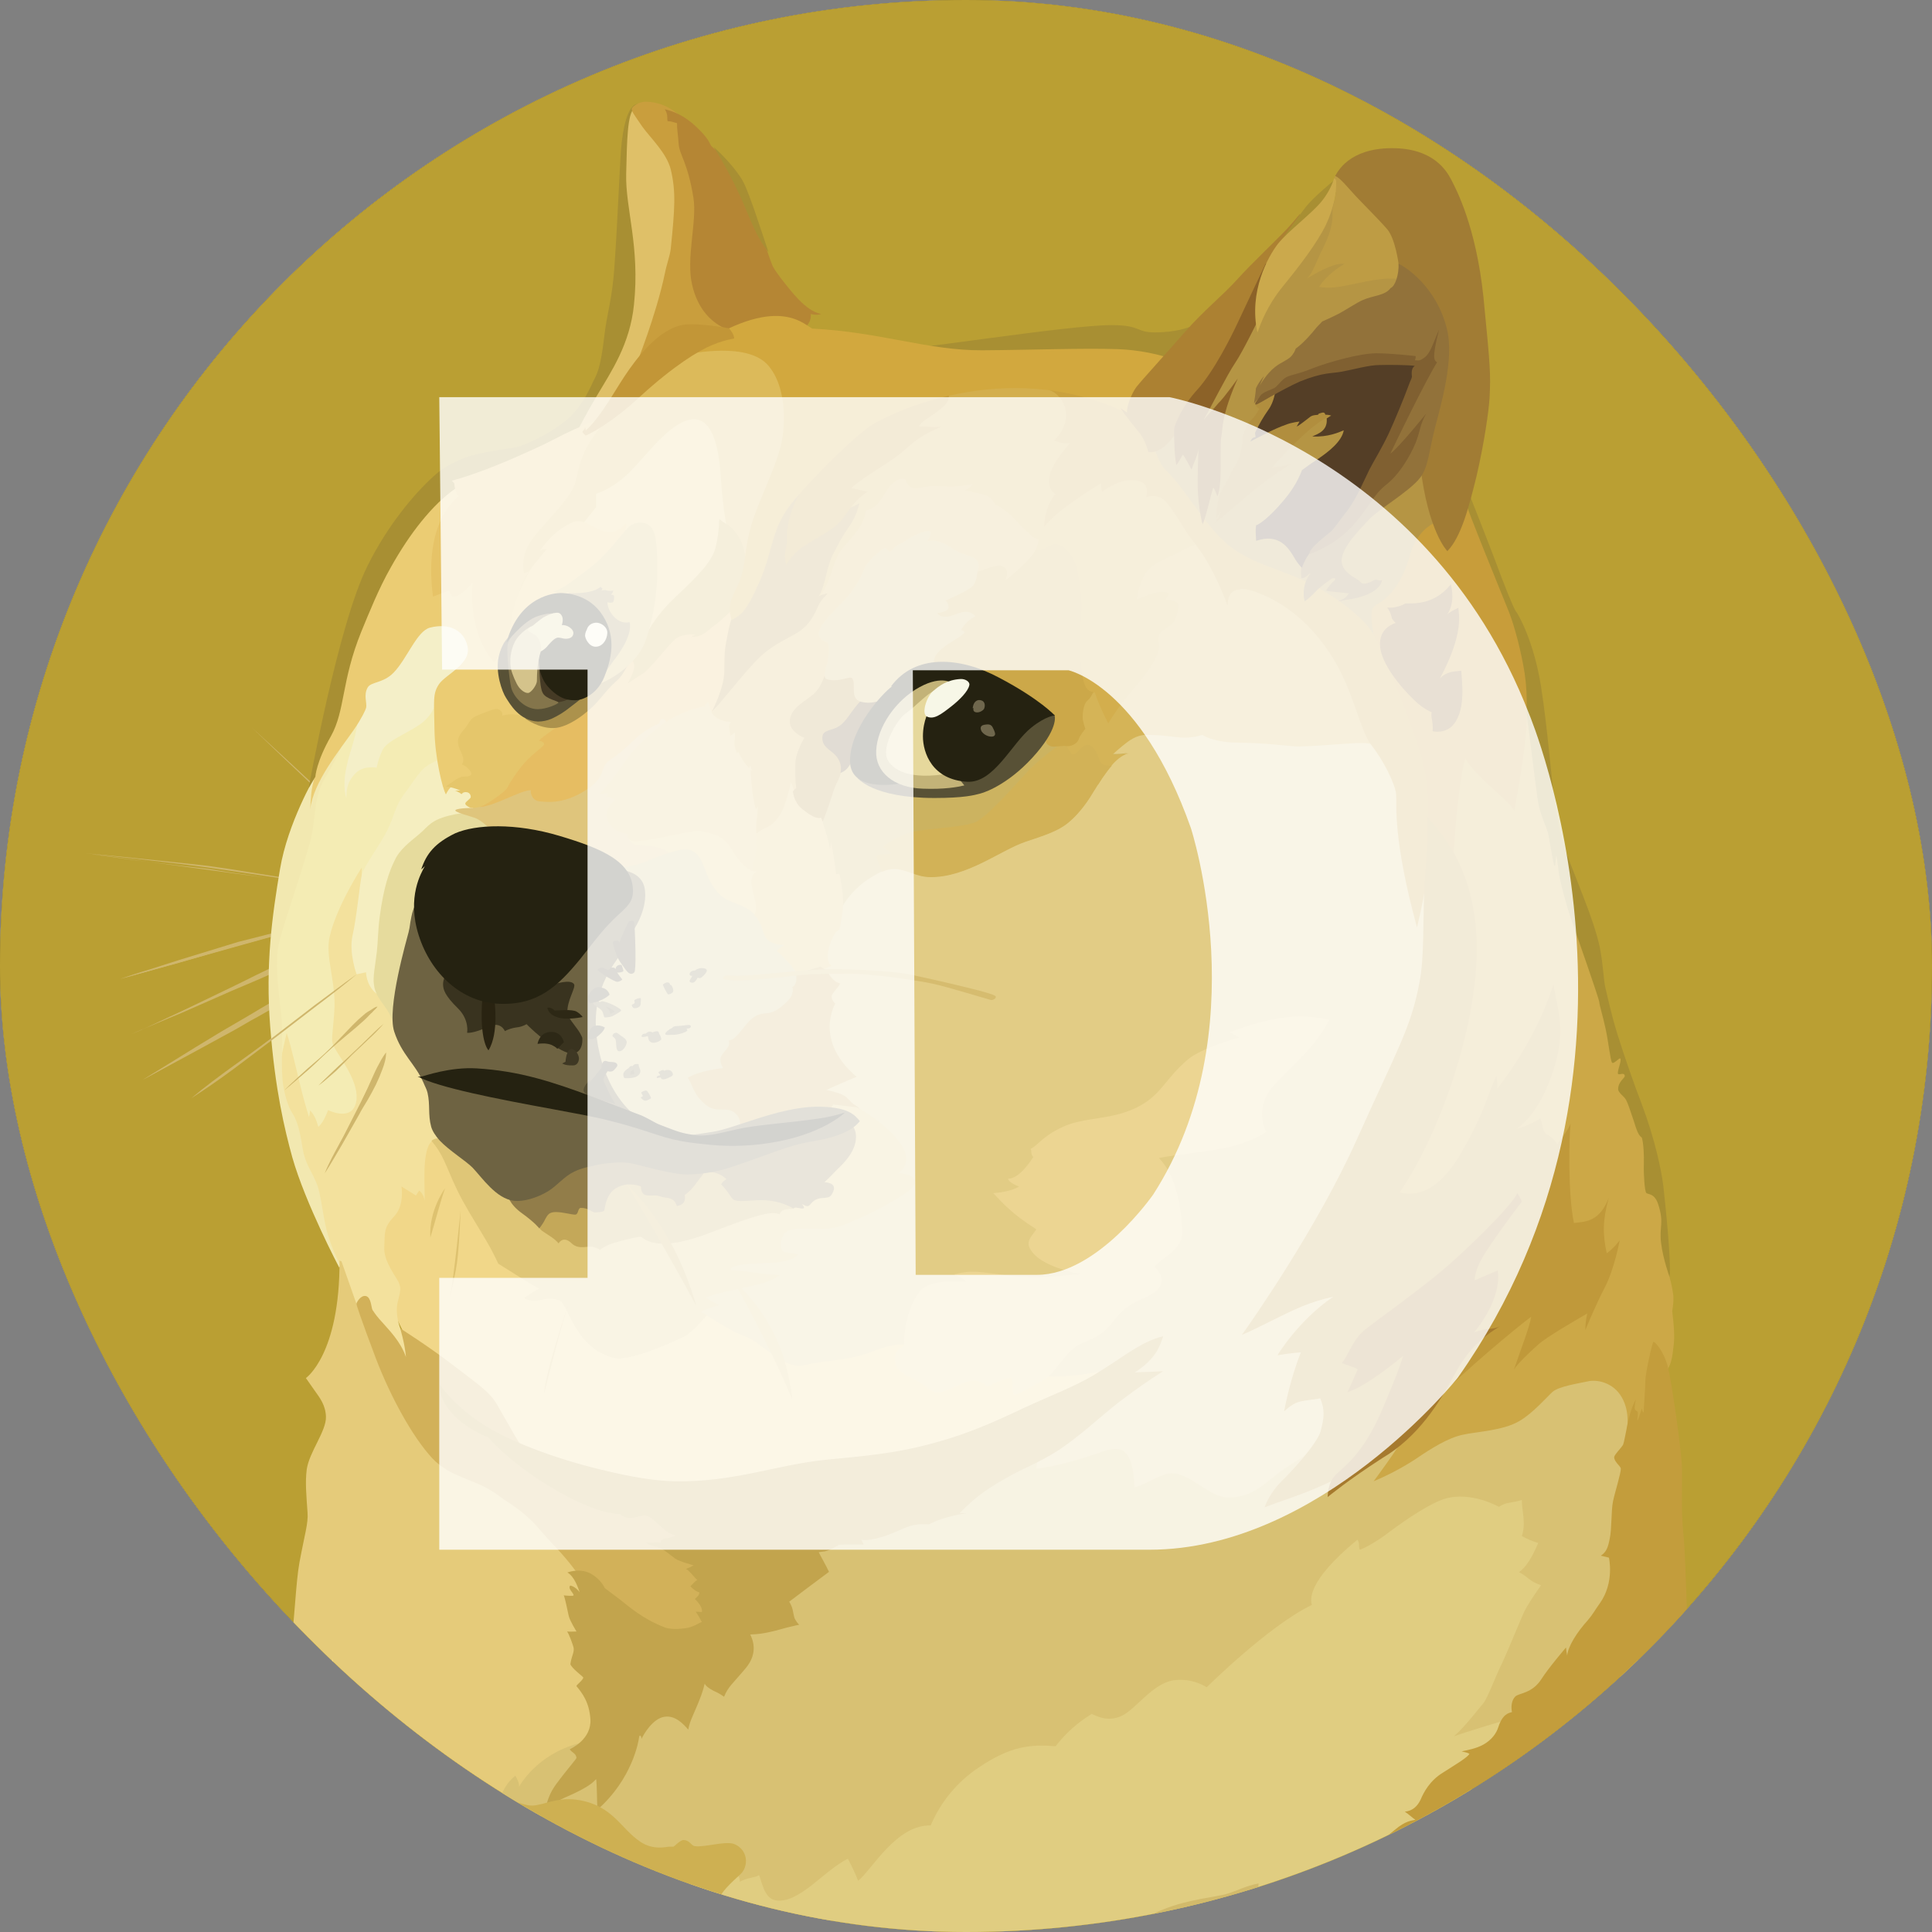 <svg width="500" height="500" viewBox="0 0 500 500" fill="none" xmlns="http://www.w3.org/2000/svg">
<rect x="0" y="0" width="500" height="500" fill="#808080" stroke="none"/>
<g clip-path="url(#clip0_2601_62106)">
<rect width="500" height="500" rx="250" fill="white"/>
<g clip-path="url(#clip1_2601_62106)">
<path d="M250 515C396.355 515 515 396.355 515 250C515 103.645 396.355 -15 250 -15C103.645 -15 -15 103.645 -15 250C-15 396.355 103.645 515 250 515Z" fill="#988430"/>
<path d="M250 506.511C391.667 506.511 506.511 391.667 506.511 250C506.511 108.332 391.667 -6.512 250 -6.512C108.333 -6.512 -6.512 108.332 -6.512 250C-6.512 391.667 108.333 506.511 250 506.511Z" fill="#7A6A2A"/>
<path d="M250 501.107C388.683 501.107 501.107 388.683 501.107 250C501.107 111.317 388.683 -1.107 250 -1.107C111.317 -1.107 -1.107 111.317 -1.107 250C-1.107 388.683 111.317 501.107 250 501.107Z" fill="#BA9F33"/>
<path fill-rule="evenodd" clip-rule="evenodd" d="M100.862 221.7C99.361 220.329 97.775 218.955 96.317 217.584C94.858 216.213 93.36 214.839 91.859 213.468L87.399 209.228C86.67 208.499 85.898 207.857 85.169 207.125C84.439 206.484 83.583 205.754 82.853 205.11C76.934 199.493 70.982 193.877 65.144 188.257C71.191 193.789 77.11 199.281 83.156 204.895L85.256 206.998C85.986 207.725 86.757 208.369 87.487 209.098L91.944 213.214C93.445 214.585 94.904 215.959 96.405 217.454C97.906 218.949 99.364 220.326 100.865 221.694L100.862 221.7ZM22.306 220.852C22.306 220.852 43.831 223.079 54.338 224.58C64.07 225.954 94.516 230.626 94.516 230.626L22.306 220.852ZM22.306 220.852C28.353 221.366 34.399 222.008 40.445 222.652C43.532 222.952 46.491 223.294 49.451 223.593L53.993 224.111C55.494 224.323 56.953 224.538 58.454 224.752L76.465 227.624L85.468 229.125C88.428 229.64 91.387 230.199 94.474 230.714C91.514 230.414 88.428 229.985 85.468 229.555L76.465 228.269L58.454 225.612C56.953 225.397 55.494 225.094 53.993 224.882L49.448 224.36C46.489 224.06 43.402 223.63 40.442 223.285C34.396 222.559 28.35 221.784 22.303 220.843L22.306 220.852ZM92.374 236.234C92.374 236.234 69.39 242.069 61.628 244.299C53.996 246.399 30.883 253.432 30.883 253.432L92.371 236.237L92.374 236.234Z" fill="#CFB66C"/>
<path fill-rule="evenodd" clip-rule="evenodd" d="M92.371 236.234C87.269 237.735 82.195 239.194 77.019 240.568L61.668 244.683C56.566 246.184 51.492 247.643 46.404 249.144L38.772 251.244C36.242 251.973 33.669 252.615 31.055 253.347C33.582 252.499 36.157 251.631 38.687 250.902L46.319 248.46C51.421 246.871 56.495 245.37 61.583 243.784C66.77 242.498 71.875 241.125 77.062 239.881C81.991 238.637 87.181 237.396 92.371 236.237V236.234ZM34.099 267.582C36.626 266.638 65.786 253.047 72.562 249.873C75.954 248.284 85.813 244.785 85.813 244.785L34.099 267.582Z" fill="#CFB66C"/>
<path fill-rule="evenodd" clip-rule="evenodd" d="M34.099 267.582C36.327 266.734 38.43 265.696 40.572 264.71L46.918 261.75L59.655 255.619C63.895 253.604 68.016 251.379 72.389 249.485C74.62 248.544 76.85 247.773 79.077 247.043L82.469 245.972C83.625 245.672 84.699 245.327 85.861 245.028C81.621 247.043 77.158 248.759 72.912 250.729C68.672 252.832 64.336 254.548 59.96 256.433L47.011 262.135C42.664 263.896 38.424 265.781 34.096 267.582H34.099ZM36.926 279.454C36.926 279.454 63.338 263.975 72.429 259C77.189 256.343 92.583 248.708 92.583 248.708L36.926 279.454Z" fill="#CFB66C"/>
<path fill-rule="evenodd" clip-rule="evenodd" d="M36.929 279.459C41.386 276.715 45.932 273.928 50.477 271.098L57.261 266.98C59.576 265.609 61.806 264.323 64.166 262.952C66.481 261.578 68.712 260.207 71.069 258.921C72.191 258.228 73.367 257.626 74.585 257.12L78.187 255.32C82.947 253.005 87.707 250.644 92.724 248.629C88.179 251.504 83.504 253.949 78.831 256.476C76.516 257.762 74.156 258.921 71.841 260.207C69.526 261.493 67.296 262.867 64.935 264.111C62.62 265.481 60.39 266.768 58.033 268.011L51.042 271.827L36.934 279.459H36.929ZM92.371 252.1C92.371 252.1 75.948 264.707 70.631 268.738C65.314 272.769 49.663 284.089 49.663 284.089L92.371 252.1Z" fill="#CFB66C"/>
<path fill-rule="evenodd" clip-rule="evenodd" d="M186.623 353.77L178.22 337.861L183.107 317.964L217.968 304.501L203.131 274.058L210.463 243.312L224.229 215.78L266.768 209.093L298.025 179.291L365.52 184.393L378.769 256.561L353.255 347.424L338.721 394.465L279.802 396.696L252.445 377.743L220.413 364.361L186.623 353.77Z" fill="#E2CC85"/>
<path fill-rule="evenodd" clip-rule="evenodd" d="M289.966 353.255C289.966 353.255 281.817 356.986 267.918 356.127C263.896 350.725 235.725 348.195 235.725 348.195C235.725 348.195 232.209 347.124 225.99 349.696C219.732 352.24 213.813 351.927 208.281 353.298C202.749 354.668 197.257 347.466 193.017 345.965C188.777 344.379 183.155 340.563 183.155 340.563L171.283 339.404L147.443 329.327L109.568 291.594L99.276 307.706L96.102 327.646L107.553 351.274L138.383 379.359L198.501 394.623L234.134 384.125L278.773 365.257L289.966 353.252V353.255Z" fill="#F1D789"/>
<path fill-rule="evenodd" clip-rule="evenodd" d="M76.378 219.899L84.01 196.788L93.103 181.863L122.387 179.418L113.596 205.061L89.115 248.629L99.276 287.521L81.268 296.524L75.733 288.035L71.275 268.568L70.976 246.698L76.378 219.899Z" fill="#F4ECB4"/>
<path fill-rule="evenodd" clip-rule="evenodd" d="M109.224 351.669L103.607 343.823C103.607 343.823 102.106 340.091 102.965 336.832C103.813 333.531 103.692 333.316 103.265 332.072C102.838 330.828 99.234 326.54 99.449 322.852C99.661 319.12 99.149 317.877 101.891 314.92C104.763 312.048 103.907 307.073 103.907 307.073L107.638 309.388L108.486 308.102C108.486 308.102 109.857 309.173 109.857 310.847C110.156 308.532 108.913 297.81 111.742 295.368C114.572 292.926 119.589 306.816 119.589 306.816L116.502 286.662L108.568 265.996L94.46 247.128L93.612 226.329V224.529C93.612 224.529 87.136 234.479 85.335 242.337C84.049 247.739 87.136 254.299 86.494 262.061C85.977 269.781 85.335 269.179 87.221 272.237C89.106 275.296 93.697 281.585 91.896 286.13C90.31 290.034 84.906 287.289 84.906 287.289C84.906 287.289 83.834 290.461 82.376 291.62C81.861 289.734 81.305 288.533 80.276 287.38C80.188 288.109 79.976 289.096 79.976 289.096C79.976 289.096 79.032 286.136 78.088 282.405C76.805 277.433 75.431 270.872 74.187 267.356C73.672 269.371 72.386 275.502 72.386 275.502L73.116 284.937L76.632 297.886L80.024 306.366L83.326 316.743L86.195 323.714L88.51 329.031L90.525 340.996L100.257 351.285L105.447 353.603L109.218 351.672L109.224 351.669Z" fill="#F3E19D"/>
<path fill-rule="evenodd" clip-rule="evenodd" d="M81.48 201.031C81.48 201.031 74.489 212.903 72.477 224.871C70.464 236.839 68.661 249.485 69.933 265.778C71.219 282.204 73.664 292.278 75.637 299.483C79.029 311.449 87.814 328.087 87.814 328.087L88.114 327.442C86.637 324.643 85.459 321.696 84.598 318.651C83.439 314.106 83.009 308.704 81.938 306.259C80.994 303.817 79.408 301.714 78.636 298.712C77.907 295.84 77.788 291.295 75.549 287.908C74.605 286.535 73.446 282.933 73.104 279.332C72.675 273.928 73.319 267.881 72.805 262.909C71.861 254.633 71.219 249.016 72.076 244.683C72.932 240.35 77.395 228.048 80.14 218.271C81.941 212.009 80.866 206.735 84.168 201.288C87.469 195.886 89.488 191.126 90.214 187.824C91.062 184.823 81.469 201.031 81.469 201.031H81.48Z" fill="#F2E8B0"/>
<path fill-rule="evenodd" clip-rule="evenodd" d="M114.628 196.271C114.628 196.271 111.027 197.345 109.311 199.23C107.595 201.031 106.866 202.532 104.551 205.576C102.236 208.62 102.106 211.108 100.218 214.924C98.332 218.655 94.171 224.271 93.657 226.287C93.143 228.302 92.286 237.735 91.215 242.195C90.271 246.656 92.286 252.145 92.286 252.145L94.728 251.628C94.728 251.628 94.728 254.802 97.173 256.948C99.616 259.048 100.045 249.827 100.045 249.827L109.178 218.997L122.941 209.649L124.442 202.102L114.622 196.271H114.628Z" fill="#F5EEC0"/>
<path fill-rule="evenodd" clip-rule="evenodd" d="M121.316 210.252C121.316 210.252 114.84 210.678 111.669 212.996C110.382 213.938 109.868 214.709 108.497 215.868C105.967 217.968 103.392 219.899 102.151 222.652C100.777 225.394 99.276 229.555 98.248 237.402C97.818 240.703 97.818 243.748 97.518 246.407C97.089 250.009 96.447 252.881 96.789 254.887C97.219 259.003 101.464 261.149 101.877 265.821L110.668 261.363L118.944 228.73L136.526 217.706L126.576 206.557L121.305 210.232L121.316 210.252Z" fill="#E6DB9D"/>
<path fill-rule="evenodd" clip-rule="evenodd" d="M74.939 429.999C74.976 429.677 75.012 429.355 75.049 429.024C76.332 418 76.55 409.644 77.491 404.412C78.862 396.995 79.806 394.236 79.592 391.46C79.292 387.003 78.95 383.744 79.38 380.312C80.021 375.767 84.482 370.365 84.355 366.634C84.267 363.674 82.766 361.746 81.48 359.946C80.194 358.145 79.165 356.644 79.165 356.644C79.165 356.644 87.956 350.598 87.871 326.241C88.05 326.291 88.223 326.363 88.385 326.456L92.716 338.76L95.675 342.361L107.039 363.544L121.661 377.74L143.271 392.274L156.822 407.021L158.193 446.343L140.484 469.327L137.583 474.579C114.542 463.011 93.414 447.976 74.936 429.996L74.939 429.999Z" fill="#E5CB7A"/>
<path fill-rule="evenodd" clip-rule="evenodd" d="M129.036 467.616C129.036 467.616 129.335 462.729 133.366 459.555C134.011 460.626 134.437 461.658 134.31 462.427C135.039 461.143 140.142 452.909 151.677 450.764C163.213 448.664 166 440.26 166 440.26L190.482 418.006L218.483 392.235L252.53 380.27L268.441 376.366C268.441 376.366 268.741 377.525 268.142 380.097C271.098 379.885 277.659 378.384 284.477 375.982C287.222 374.91 289.797 374.481 291.168 375.897C293.183 377.782 293.483 382.243 293.61 384.9C296.911 384.17 300.727 380.999 303.786 381.299C308.676 381.813 313.006 387.56 317.981 387.56C324.542 387.56 327.499 383.529 332.089 380.354C334.834 378.469 338.777 376.114 341.007 374.523C346.324 370.619 402.583 353.425 402.583 353.425L422.308 354.711L425.482 375.894L423.786 431.268C423.577 431.469 423.368 431.678 423.156 431.879L333.471 478.72L209.155 497.777C181.307 493.227 154.434 483.984 129.68 470.44L129.044 467.614L129.036 467.616Z" fill="#D8C173"/>
<path fill-rule="evenodd" clip-rule="evenodd" d="M82.478 437.043C84.244 433.349 85.833 430.26 86.113 429.154C86.333 431.382 86.737 436.269 87.552 441.464C85.842 440.012 84.151 438.537 82.478 437.041V437.043Z" fill="#F1D789"/>
<path fill-rule="evenodd" clip-rule="evenodd" d="M173.29 489.156L189.368 484.684L190.739 485.114C190.739 485.114 191.468 485.543 191.468 486.999C193.484 485.843 195.199 486.055 196.443 485.286C197.085 486.657 197.726 491.202 200.559 491.759C203.515 492.404 206.69 490.473 209.907 488.031C213.078 485.501 216.691 482.327 219.424 481.04C220.427 482.884 221.315 484.789 222.084 486.742C225.685 483.87 231.946 472.207 240.864 472.419C243.442 466.328 247.748 461.125 253.251 457.455C261.527 451.838 266.714 451.408 273.19 451.923C275.762 448.582 278.932 445.747 282.538 443.562C283.609 443.991 286.569 445.792 290.257 444.076C293.989 442.363 298.189 435.715 303.721 434.858C306.702 434.448 309.733 435.084 312.297 436.659C312.297 436.659 328.409 420.663 339.526 415.346C339.097 414.06 338.24 409.215 351.274 398.493C352.003 399.138 351.489 400.938 352.003 401.037C352.215 401.037 355.395 399.666 359.42 396.577C364.395 392.848 370.354 388.945 373.955 387.874C380.739 385.858 387.936 389.974 387.936 389.974C388.548 389.545 389.23 389.225 389.951 389.03C391.664 388.73 392.908 388.515 393.852 388.182C393.767 390.412 395.011 394.228 393.852 397.529C395.194 398.284 396.616 398.888 398.092 399.33C397.365 400.916 395.777 404.947 393.12 406.877C395.347 407.948 395.647 409.192 398.821 410.269C397.535 412.07 395.429 415.159 394.491 417.053C393.547 419.069 390.157 427.43 388.656 430.601C387.071 433.776 384.928 439.607 383.896 440.777C382.865 441.948 379.136 446.908 376.264 449.351C378.808 448.407 389.216 445.235 393.631 444.034C392.317 445.961 385.655 455.846 379.249 465.352C348.581 483.734 314.348 495.368 278.83 499.48C243.313 503.592 207.327 500.087 173.27 489.198L173.29 489.156Z" fill="#E0CD81"/>
<path fill-rule="evenodd" clip-rule="evenodd" d="M122.376 209.093C122.376 209.093 118.648 209.093 117.918 209.607C117.189 210.121 121.65 211.196 123.02 211.71C124.391 212.224 127.351 214.582 128.123 216.47C128.852 218.271 154.922 228.775 154.922 228.775L173.361 227.831L179.718 219.048L167.625 208.457L176.105 183.458L164.872 185.258L137.858 201.37L124.307 206.56L122.376 209.093Z" fill="#DFC57C"/>
<path fill-rule="evenodd" clip-rule="evenodd" d="M162.868 217.369C163.135 217.801 163.51 218.154 163.956 218.395C164.403 218.636 164.905 218.755 165.412 218.74C169.228 218.74 172.742 219.684 174.2 221.612C176.645 224.701 183.421 234.564 183.421 234.564L199.629 240.395L200.675 221.309L182.966 209.005L162.811 216.422V217.366H162.857L162.868 217.369Z" fill="#E5CC7C"/>
<path fill-rule="evenodd" clip-rule="evenodd" d="M159.688 224.444C159.688 224.444 162.645 224.659 166.376 223.285C170.107 221.911 176.238 218.955 178.898 220.114C182.626 221.699 181.855 226.674 185.888 231.138C188.331 233.882 192.791 233.798 195.321 236.757C197.851 239.717 206.554 238.343 206.554 238.343L209.856 256.151L196.607 273.133L192.274 294.229H174.358L157.992 287.736L149.93 268.232L153.961 248.508L159.688 224.444Z" fill="#D2C281"/>
<path fill-rule="evenodd" clip-rule="evenodd" d="M194.343 225.301C194.787 225.437 195.249 225.51 195.714 225.515C195.199 225.945 194.125 226.886 194.555 229.331C194.985 231.776 196.356 234.863 195.199 236.749C196.122 237.758 196.811 238.958 197.215 240.265C197.944 242.368 198.159 244.296 202.916 244.598C202.23 245.021 201.597 245.525 201.031 246.099C201.031 246.099 204.332 248.971 206.006 251.628C207.719 251.555 212.264 250.141 212.264 250.141L213.208 250.786L215.224 249.938C215.224 249.938 213.338 249.208 214.709 244.621C215.995 240.59 217.154 240.805 217.253 240.505C217.352 240.206 218.197 235.96 218.197 234.244C218.839 232.017 219.353 225.241 219.353 225.241L217.982 210.277L210.266 205.601L203.99 199.544L198.071 210.692L194.173 214.579L193.874 224.226L194.343 225.301Z" fill="#E2C270"/>
<path fill-rule="evenodd" clip-rule="evenodd" d="M212.908 212.781C212.908 212.781 214.279 216.682 214.797 219.684C214.979 219.101 215.08 218.495 215.096 217.884C215.096 217.884 216.168 223.803 216.38 226.248C216.809 226.16 217.228 226.033 217.324 226.46C217.42 226.886 218.398 231.649 218.172 234.306C219.957 231.361 222.428 228.89 225.374 227.104C227.09 226.03 229.105 224.874 231.208 224.786C234.51 224.701 236.91 226.889 240.856 226.889C250.373 226.889 258.994 219.899 265.34 217.756C270.013 216.168 274.044 215.012 276.873 212.437C278.247 211.28 280.692 208.708 282.919 204.889C285.879 199.801 288.966 195.372 292.055 194.815C290.657 195.072 289.235 195.172 287.815 195.115C287.815 195.115 288.759 194.171 290.359 192.884C291.959 191.598 293.876 190.013 296.617 190.013C301.508 190.013 303.95 190.739 306.694 190.739C309.439 190.654 311.025 190.013 311.025 190.013C311.025 190.013 313.9 192.028 320.373 192.028C326.849 192.113 331.179 192.67 334.568 192.972C337.957 193.275 349.318 192.028 352.577 192.124C354.702 192.206 356.788 192.717 358.711 193.625L348.204 163.097L310.462 130.11L287.993 146.018L253.429 180.58L219.984 192.972L212.993 200.819V212.781H212.908Z" fill="#CCB360"/>
<path fill-rule="evenodd" clip-rule="evenodd" d="M287.951 195.284C287.951 195.284 288.895 194.343 290.478 193.057C292.061 191.771 293.997 190.182 296.739 190.182C301.626 190.182 304.071 190.911 306.816 190.911C309.561 190.827 311.146 190.182 311.146 190.182C311.146 190.182 314.024 192.195 320.494 192.195C326.97 192.279 331.301 192.836 334.69 193.136C338.079 193.436 349.439 192.195 352.698 192.288C354.823 192.368 356.909 192.879 358.829 193.789L354.069 180.023L348.54 169.519L332.759 152.237C332.759 152.237 313.82 141.089 313.676 141.004C313.592 140.919 307.116 139.203 307.116 139.203L289.963 149.58L274.4 189.846L274.1 198.326L284.174 203.086C286.704 198.846 289.494 195.454 292.109 195.024C289.749 195.281 287.948 195.281 287.948 195.281L287.951 195.284Z" fill="#D5B457"/>
<path fill-rule="evenodd" clip-rule="evenodd" d="M287.736 198.159C286.235 198.243 284.994 197.944 284.649 196.873C283.363 193.271 282.334 192.757 281.257 192.757C280.18 192.757 278.727 195.072 277.865 195.284C277.003 195.496 275.98 192.627 275.98 192.627L275.036 192.197C275.036 192.197 269.504 195.798 265.603 200.044C261.702 204.29 255.311 211.495 252.439 212.778C249.568 214.062 239.702 214.494 236.327 215.223C232.952 215.953 229.21 218.398 228.695 218.954C228.181 219.511 230.199 220.111 230.499 220.667C230.798 221.182 227.194 220.967 226.895 221.515C226.683 221.945 227.743 224.387 228.269 225.631C229.189 225.174 230.198 224.925 231.225 224.902C234.527 224.817 236.929 227.005 240.873 227.005C250.393 227.005 259.011 220.014 265.357 217.869C270.033 216.283 274.063 215.124 276.893 212.552C278.264 211.396 280.709 208.821 282.939 205.005C284.567 202.39 286.156 199.945 287.744 198.145L287.736 198.159Z" fill="#D2B257"/>
<path fill-rule="evenodd" clip-rule="evenodd" d="M151.208 410.374C151.208 410.374 150.36 407.199 142.502 399.01C140.272 396.695 138.901 394.77 137.4 393.394C133.669 389.875 131.481 388.933 128.824 386.918C122.992 382.588 116.646 382.588 111.759 377.271C106.872 371.954 101.176 361.795 97.219 351.412C93.318 341.036 92.244 337.734 92.244 337.434C92.244 337.135 93.318 335.119 94.689 335.419C96.06 335.719 96.06 338.376 96.405 339.02C97.088 340.072 97.862 341.061 98.72 341.977C100.735 344.295 103.607 347.065 105.066 351.197C104.766 347.681 103.565 343.78 103.565 343.78C103.565 343.78 111.112 348.54 117.542 353.512C124.018 358.487 126.675 360.203 128.566 363.375C130.457 366.546 134.912 374.91 137.046 377.355C139.181 379.8 168.422 389.018 168.422 389.018L182.332 399.389L189.238 414.526L183.833 423.006L173.457 425.236L156.604 417.689L151.208 410.371V410.374Z" fill="#D2B159"/>
<path fill-rule="evenodd" clip-rule="evenodd" d="M113.769 358.23C113.769 358.23 117.285 363.847 125.861 369.164C133.581 373.839 145.801 378.085 156.695 380.615C162.953 382.116 169.214 383.272 174.83 383.36C189.967 383.572 200.386 379.244 213.296 377.828C220.286 377.098 228.862 376.542 237.78 374.436C249.228 371.691 256.004 368.601 265.224 364.26C271.912 361.173 278.046 358.858 283.018 355.898C290.009 351.783 295.111 347.195 301.03 345.824C300.301 347.84 299.529 351.441 293.697 355.172C296.784 355.084 301.03 354.872 301.03 354.872C301.03 354.872 296.914 357.315 289.667 362.804C285.206 366.196 279.29 371.937 273.244 375.753C269.34 378.198 265.094 379.993 262.307 381.457C255.523 385.188 252.787 387.074 248.329 391.633C249.915 391.548 250.045 391.633 250.045 391.633C250.045 391.633 244.426 392.362 240.398 394.505C239.55 394.505 238.08 394.205 235.508 394.935C233.492 395.576 230.832 397.038 228.091 397.807C224.187 398.966 222.904 398.451 222.904 398.451L223.545 399.737C223.545 399.737 218.457 399.65 216.761 399.822C217.061 399.907 216.976 400.037 216.976 400.037C216.678 400.087 216.391 400.188 216.128 400.336C215.312 400.865 214.414 401.256 213.471 401.493C212.957 401.577 212.527 401.577 211.882 401.707C212.097 402.222 213.771 405.099 214.542 406.795C213.901 407.225 204.25 414.515 204.25 414.515C204.55 414.986 204.794 415.49 204.98 416.016C205.279 416.957 205.409 418.331 205.709 418.973C206.435 420.259 206.865 420.474 206.865 420.474C206.865 420.474 205.709 420.688 203.691 421.203C201.978 421.633 199.875 422.359 196.907 422.789C195.996 422.907 195.08 422.979 194.162 423.004C194.592 423.948 196.477 427.549 193.003 431.707C189.529 435.865 188.458 436.47 187.387 439.127C186.847 438.719 186.273 438.36 185.671 438.053C184.515 437.538 182.926 436.769 182.369 435.738C182.045 437.112 181.615 438.46 181.083 439.768C180.012 442.64 178.426 445.473 178.126 447.615C176.967 446.329 174.825 443.799 171.865 444.314C168.906 444.828 166.548 448.859 166.034 450.018C166.034 449.289 165.519 448.732 165.392 449.588C165.305 450.532 163.676 460.392 154.586 468.369C154.501 466.353 154.501 461.893 154.286 460.437C153.438 461.285 152.401 462.537 146.225 465.197C140.178 467.854 141.137 470.514 141.137 470.514C141.137 470.514 140.622 466.274 143.881 461.808C147.183 457.35 149.198 455.247 149.198 454.905C149.145 454.557 148.996 454.23 148.769 453.961C148.339 453.532 147.482 453.017 147.482 452.675C147.997 452.463 153.099 450.018 152.799 444.955C152.5 440.413 150.572 438.053 149.198 436.382C148.986 436.167 151.216 434.582 150.914 434.067C150.699 433.767 147.957 431.749 147.612 430.675C147.694 430.034 147.837 429.403 148.042 428.79C148.342 427.846 148.557 427.201 148.472 426.559C148.257 425.488 147.098 422.529 146.756 422.229C147.056 422.314 149.198 422.229 149.198 422.229C149.198 422.229 147.485 419.484 147.183 418.198C146.88 416.912 146.239 413.523 145.897 412.881C146.626 412.966 148.427 413.093 148.427 412.881C148.514 412.237 146.841 411.165 147.579 410.337C148.093 410.422 149.08 410.852 150.021 412.053C149.506 410.679 148.65 408.022 146.846 406.951C147.694 406.651 150.578 405.877 153.108 407.378C155.637 408.879 156.5 410.979 156.5 410.979C156.5 410.979 158 412.138 160.318 413.854C162.975 415.954 166.362 418.942 171.766 421.056C172.925 421.7 175.882 421.7 178.027 421.271C178.962 421.048 179.857 420.687 180.684 420.199C180.983 420.023 181.3 419.879 181.629 419.77C181.168 418.845 180.638 417.955 180.043 417.11C180.772 417.11 181.629 417.198 181.629 417.198C181.629 417.198 182.143 416.039 179.828 413.806C180.342 413.291 180.987 412.958 180.987 412.09C180.258 412.005 178.972 410.934 178.672 410.504C179.099 410.204 179.743 409.218 180.472 408.918C179.828 408.404 178.242 406.258 177.513 406.046C178.21 405.788 178.884 405.472 179.528 405.102C179.528 405.102 175.927 404.158 174.768 403.386C173.609 402.538 171.896 401.071 170.867 400.642C169.793 400.212 167.908 400 167.136 399.141C167.863 399.356 169.022 399.141 169.881 399.141C170.523 399.141 170.825 399.226 171.037 399.226C170.952 398.926 170.952 398.281 172.626 398.069C173.431 397.948 174.212 397.702 174.941 397.34C174.941 397.34 173.352 397.255 171.549 395.54C169.745 393.824 168.247 392.453 167.218 392.238C166.147 392.023 164.132 392.967 162.888 392.88C161.172 392.668 160.443 391.808 160.443 391.808C160.443 391.808 154.741 392.323 142.092 384.606C131.156 377.915 126.396 371.999 126.396 371.999C125.372 371.628 124.383 371.168 123.439 370.625C119.323 368.483 113.619 364.022 113.791 358.188L113.769 358.23Z" fill="#C2A44D"/>
<path fill-rule="evenodd" clip-rule="evenodd" d="M271.525 100.862C272.517 101.185 273.399 101.779 274.069 102.578C276.084 104.893 277.371 109.266 272.783 113.941C274.584 114.583 275.327 114.789 276.899 114.583C275.313 116.471 271.712 120.502 271.497 124.018C271.282 126.89 273.083 127.75 273.083 127.75C273.083 127.75 270.338 130.921 270.211 136.23C271.507 134.768 272.925 133.419 274.451 132.199C277.625 129.669 281.998 126.797 284.957 124.996C284.917 125.751 285.019 126.507 285.257 127.224C285.257 127.224 290.786 122.678 295.433 124.697C297.533 125.641 296.589 128.598 296.589 128.598C296.589 128.598 299.464 127.526 301.479 129.542C303.495 131.557 306.344 136.755 307.805 138.771C308.447 139.715 310.12 141.515 311.833 144.302C314.174 148.205 316.128 152.326 317.668 156.607C317.752 154.377 318.309 150.906 324.658 153.091C331.004 155.321 338.206 159.996 344.252 169.203C350.299 178.409 351.797 188.803 354.841 192.76C357.928 196.576 361.102 202.922 361.317 205.582C361.532 208.242 360.373 216.815 366.719 240.013C368.519 232.811 371.264 216.815 371.264 216.815L372.765 202.707L374.481 159.055L328.898 121.186L293.265 95.328L270.066 97.558L271.522 100.859L271.525 100.862Z" fill="#CAA13E"/>
<path fill-rule="evenodd" clip-rule="evenodd" d="M356.215 165.825C356.215 165.825 355.57 161.585 344.852 154.377C334.13 147.259 325.769 147.259 318.052 141.213C312.133 136.453 305.96 125.517 301.94 121.915C298.036 118.357 297.395 108.065 297.395 108.065L310.558 97.041L330.136 68.743L346.686 50.52L354.618 61.544L365.642 74.493L371.773 100.478L374.003 138.514L356.195 165.828L356.215 165.825Z" fill="#B59544"/>
<path fill-rule="evenodd" clip-rule="evenodd" d="M369.466 211.416C369.791 205.648 369.078 199.868 367.363 194.351C364.537 185.561 358.36 169.952 355.491 164.106C354.332 157.63 355.192 157.116 356.435 156.387C357.679 155.657 362.354 152.995 364.915 143.652C367.476 134.31 375.422 134.005 375.422 134.005L380.309 130.404L387.729 148.969L394.202 165.737L396.218 178.559L397.719 189.492L394.202 212.606L376.838 228.3L369.463 211.416H369.466Z" fill="#C89D3A"/>
<path fill-rule="evenodd" clip-rule="evenodd" d="M127.15 469.035V468.561C127.511 468.335 127.83 468.048 128.092 467.713C128.391 467.283 128.609 466.768 128.821 466.641C129.25 466.426 131.266 465.793 132.337 465.997C133.408 466.2 136.241 467.368 137.742 467.283C140.828 467.198 144.43 464.838 150.134 465.912C158.71 467.498 160.725 473.329 165.7 476.631C169.092 478.949 172.603 477.917 173.118 477.917H174.274C174.488 477.917 176.074 476.116 176.934 476.204C178.649 476.289 178.819 477.705 179.89 477.79C182.42 478.089 187.31 476.504 189.755 477.148C190.48 477.375 191.14 477.774 191.677 478.311C192.215 478.848 192.614 479.507 192.842 480.232C193.356 481.818 192.927 483.833 191.683 484.992C189.026 487.434 186.496 489.752 185.982 491.776C186.636 492.275 187.264 492.807 187.864 493.37C166.648 487.965 146.235 479.791 127.15 469.061V469.035Z" fill="#CEB052"/>
<path fill-rule="evenodd" clip-rule="evenodd" d="M355.486 383.359C355.486 383.359 362.173 374.441 364.491 370.023C366.806 365.469 357.159 307.805 357.159 307.805L376.541 244.301L376.024 223.633C376.024 223.633 376.968 204.55 379.198 196.274C381.858 201.034 390.135 206.78 391.935 209.825C392.783 203.99 395.664 191.686 395.237 178.564C396.823 181.007 400.639 205.579 400.639 205.579L404.455 222.129L409.43 239.711L414.961 258.279L418.263 271.101L420.148 274.188L421.737 279.59L423.238 285.424L427.568 299.102L430.112 310.335L432.128 330.704C432.566 332.264 432.882 333.855 433.072 335.464C433.157 337.694 432.772 338.981 432.772 339.368C432.772 339.755 433.502 344.255 433.202 347.644C432.772 351.036 432.772 353.691 430.112 356.124C427.452 358.558 425.782 373.104 425.782 373.104L421.022 369.933C421.022 369.933 421.966 365.599 419.736 361.656C417.505 357.713 413.175 356.896 410.73 357.54C408.288 358.055 403.4 358.824 401.812 360.198C400.311 361.568 396.625 365.814 393.236 367.745C388.996 370.289 382.087 370.489 378.401 371.346C374.67 372.194 370.555 374.738 366.221 377.692C362.824 379.891 359.237 381.783 355.503 383.345L355.486 383.359Z" fill="#CCA847"/>
<path fill-rule="evenodd" clip-rule="evenodd" d="M355.486 477.052C355.486 477.052 355.768 477.236 356.314 477.535C386.778 463.262 414.075 443.03 436.591 418.034C436.345 409.356 436.026 400.461 435.675 397.165C434.949 390.174 435.463 383.057 435.248 378.941C435.034 374.826 432.719 358.058 431.647 353.727C430.488 349.397 428.255 347.251 427.916 347.251C427.616 347.339 425.813 355.401 425.813 357.427C425.813 359.454 425.383 364.333 425.383 365.577C425.084 365.489 424.957 364.729 424.957 364.418C424.527 365.489 424.012 367.377 423.798 367.592C423.583 367.807 424.097 365.792 423.798 365.362C423.498 364.932 422.95 365.147 423.068 364.076C423.119 363.44 423.219 362.81 423.368 362.19C423.368 362.19 422.082 364.076 421.141 368.878C420.196 373.638 420.196 373.768 419.854 374.195C419.555 374.713 417.839 376.425 417.751 377.07C417.667 378.226 419.34 379.385 419.467 380.027C419.552 381.101 417.966 386.073 417.452 388.507C416.937 390.94 417.152 395.709 416.604 398.154C416.174 400.384 415.756 401.67 414.289 402.612C415.36 402.827 416.389 403.126 416.389 403.126C416.389 403.126 417.89 409.472 414.074 414.877C412.703 416.762 412.361 417.621 410.902 419.337C408.028 422.509 405.797 426.121 405.583 428.47C405.434 427.777 405.334 427.074 405.283 426.367C405.283 426.367 400.825 431.557 398.937 434.516C396.495 438.332 393.106 438.117 392.153 439.062C391.2 440.006 390.994 441.719 391.305 443.092C390.457 443.304 388.863 443.607 387.789 446.908C387.274 448.621 385.988 450.3 383.973 451.454C381.957 452.607 379.512 452.955 378.268 453.254C379.34 453.554 379.769 453.554 380.284 453.896C379.642 454.967 376.683 456.641 373.381 458.786C370.08 460.801 368.491 463.758 367.677 465.689C366.829 467.489 365.577 468.648 363.561 468.863C364.409 469.378 365.664 470.576 366.306 470.963C365.362 471.178 363.762 471.178 360.904 473.623C357.902 476.111 356.873 476.84 355.5 477.055L355.486 477.052Z" fill="#C39D3C"/>
<path fill-rule="evenodd" clip-rule="evenodd" d="M295.82 496.924C297.462 495.773 299.241 494.83 301.115 494.117C307.802 491.46 314.878 490.945 317.665 490.089C320.325 489.241 322.425 488.07 325.726 487.429C325.639 488.181 325.565 488.887 325.486 489.554C315.753 492.614 305.841 495.075 295.806 496.924H295.82Z" fill="#D2BA6B"/>
<path fill-rule="evenodd" clip-rule="evenodd" d="M419.176 321.011C419.176 321.011 417.805 328.429 415.36 333.104C412.915 337.779 410.272 344.252 410.272 344.252C410.288 342.794 410.46 341.341 410.786 339.919C407.7 341.719 400.195 346.053 398.066 347.981C396.051 349.781 392.662 352.956 391.805 354.456C393.821 348.54 395.921 343.223 396.266 340.778C393.179 343.008 378.769 354.886 371.267 362.733L347.896 381.643C345.199 383.098 342.422 384.399 339.577 385.538C335.549 387.251 330.789 388.71 327.273 390.084C328.217 387.554 329.715 385.321 331.818 383.178C334.048 381.078 340.736 373.83 341.765 370.458C342.709 366.942 342.924 364.842 341.68 361.882C340.521 362.182 337.864 362.312 336.064 362.826C334.263 363.341 332.332 365.268 332.332 365.268C332.332 365.268 333.703 357.422 336.663 350.004C334.433 350.089 330.617 350.731 330.617 350.731C330.617 350.731 335.933 341.813 345.033 335.597C342.246 336.19 339.519 337.036 336.886 338.124C331.569 340.354 325.738 343.656 321.407 345.456C323.849 342.064 341.002 317.585 351.209 294.771C361.385 272.003 365.187 266.171 367.417 253.951C368.573 247.905 368.265 238.97 368.573 230.968C368.873 223.033 369.859 215.916 369.217 211.156C371.875 214.457 381.824 223.763 382.166 244.561C382.466 265.357 372.649 293.446 362.227 308.58C364.771 309.309 371.363 310.168 378.136 298.404C384.908 286.639 384.826 283.354 387.271 278.464C387.571 280.909 387.483 281.766 387.483 281.766C387.483 281.766 397.348 269.803 402.021 254.751C402.965 261.227 405.752 266.932 401.376 278.809C397.476 289.528 392.374 292.145 392.374 292.145C392.374 292.145 394.903 291.716 398.632 289.486C399.276 291.071 399.149 292.878 400.22 293.516C401.292 294.155 402.75 295.232 402.965 296.261C404.121 294.545 405.922 292.357 406.481 290.729C406.052 294.121 405.752 308.953 407.329 316.5C410.634 316.2 414.02 315.986 416.335 310.024C414.749 315.858 414.749 319.372 415.821 324.347C417.579 323.148 419.165 321.003 419.165 321.003L419.176 321.011Z" fill="#C0993A"/>
<path fill-rule="evenodd" clip-rule="evenodd" d="M307.76 84.654C307.76 84.654 304.459 86.025 298.842 86.025C293.955 86.025 295.326 84.14 287.694 84.14C275.946 84.14 234.908 90.924 227.703 90.828C223.028 90.743 243.482 92.843 243.482 92.843L295.755 93.572L306.259 92.724L310.163 84.781L307.76 84.654Z" fill="#A88F33"/>
<path fill-rule="evenodd" clip-rule="evenodd" d="M172.216 186.838C172.216 186.838 165.525 191.94 162.696 195.844C159.866 199.747 158.365 202.317 155.148 205.491C155.903 205.52 156.658 205.419 157.379 205.192C157.379 205.192 157.379 206.04 156.864 206.263C157.309 206.213 157.759 206.263 158.181 206.41C158.604 206.557 158.988 206.796 159.306 207.111C158.362 207.625 155.79 210.2 157.805 213.245C159.306 215.56 162.481 215.772 162.481 215.772C162.481 215.772 161.751 217.875 164.796 217.66C171.356 217.36 178.689 214.486 182.075 215.215C185.467 216.063 187.395 216.374 189.795 220.535C192.339 224.65 194.555 225.295 194.555 225.295C194.555 225.295 196.056 221.476 195.714 215.775C196.945 212.701 197.627 209.436 197.729 206.127L195.499 189.704L185.767 177.397L173.16 184.387L172.216 186.83V186.838Z" fill="#E3C571"/>
<path fill-rule="evenodd" clip-rule="evenodd" d="M184.178 184.393C184.178 184.393 185.122 186.623 189.068 186.835C188.639 187.78 188.639 187.91 188.769 188.636C188.854 189.365 188.981 190.437 188.981 190.437C189.415 190.226 189.808 189.939 190.14 189.589C190.355 190.533 189.925 192.031 190.14 193.105C190.272 193.758 190.488 194.392 190.781 194.99C190.844 194.844 190.916 194.701 190.996 194.564C191.081 194.349 191.844 196.879 193.956 198.804C193.954 198.508 194.027 198.216 194.168 197.956C194.2 198.493 194.378 199.012 194.682 199.457C194.524 199.381 194.38 199.28 194.255 199.157C194.255 199.157 194.467 205.941 195.626 209.449C195.82 209.222 195.992 208.978 196.141 208.72C196.141 208.508 196.056 210.608 195.841 212.112C195.541 213.613 195.756 215.713 195.756 215.713C196.529 215.104 197.379 214.599 198.283 214.212C199.569 213.694 201.675 212.109 202.959 208.592C203.703 206.601 204.277 204.55 204.674 202.461C205.089 203.259 205.375 204.118 205.522 205.005C205.61 206.077 207.625 205.52 207.625 205.52L208.055 200.844L210.599 190.253L212.914 183.692L224.063 166.328L244.205 150.815L261.787 154.846L276.622 134.692L251.066 119.34L226.881 121.87L204.932 152.271L187.353 179.845L184.178 184.39V184.393Z" fill="#D8B65B"/>
<path fill-rule="evenodd" clip-rule="evenodd" d="M310.847 140.399C310.847 140.399 309.346 140.698 305.015 142.943C300.685 145.187 297.683 145.899 296.01 149.201C294.336 152.503 294.209 155.12 294.209 155.12C294.209 155.12 297.169 153.834 298.884 153.404C300.685 152.977 302.7 153.105 302.486 153.834C302.279 154.334 301.993 154.797 301.638 155.205C301.638 155.205 305.03 155.12 304.939 156.793C304.849 158.467 304.297 160.31 303.656 161.124C303.011 161.972 300.354 163.227 300.055 164.213C299.325 166.229 300.354 166.314 299.967 167.942C299.667 169.53 298.254 172.617 293.621 178.019C288.861 183.423 286.837 187.239 286.837 187.239C286.837 187.239 284.522 182.909 283.321 179.178C282.473 179.605 277.919 182.134 277.919 182.134L267.37 145.388L267.582 142.943C267.582 142.943 268.526 141.787 268.741 139.641C267.155 139.127 266.94 138.697 264.837 136.685C262.734 134.672 261.021 132.224 257.508 130.551C256.993 129.607 256.349 128.323 253.776 127.806C251.204 127.289 249.661 126.865 249.661 126.865C249.661 126.865 251.032 126.347 251.676 125.276C250.088 125.491 248.804 126.005 245.33 125.921C241.814 125.833 241.427 125.706 239.499 126.005C237.571 126.305 235.259 127.164 234.397 124.205C233.453 123.476 231.437 124.12 229.721 126.647C228.006 129.174 227.406 131.192 224.105 132.179C223.873 133.634 223.363 135.031 222.604 136.294C221.66 137.883 220.159 139.469 218.143 141.826C214.969 145.557 215.484 151.688 210.424 156.364C205.322 161.036 211.272 143.412 211.272 143.412L219.418 123.908L242.617 101.224L278.637 98.782L282.153 117.438L299.735 123.484L310.841 140.421L310.847 140.399Z" fill="#D3AE4D"/>
<path fill-rule="evenodd" clip-rule="evenodd" d="M316.551 144.514L301.414 122.69L290.823 114.54C290.823 114.54 283.276 100.65 282.761 100.221C282.331 99.921 275.214 99.149 270.669 98.85L271.517 100.95C272.509 101.272 273.39 101.867 274.061 102.666C276.076 104.981 277.362 109.354 272.774 114.029C274.575 114.67 275.318 114.877 276.89 114.67C275.304 116.559 271.703 120.59 271.488 124.106C271.273 126.978 273.074 127.834 273.074 127.834C273.074 127.834 270.329 131.009 270.202 136.314C271.498 134.853 272.917 133.504 274.442 132.283C277.617 129.739 281.989 126.879 284.949 125.078C284.909 125.834 285.01 126.59 285.249 127.308C285.249 127.308 290.777 122.763 295.425 124.779C297.525 125.723 296.581 128.682 296.581 128.682C296.581 128.682 299.455 127.611 301.471 129.626C303.486 131.642 306.358 136.829 307.817 138.847C308.458 139.791 310.132 141.592 311.845 144.376C314.185 148.279 316.139 152.401 317.679 156.683C317.764 154.967 318.109 152.568 321.071 152.568L316.568 144.506L316.551 144.514Z" fill="#CAA13E"/>
<path fill-rule="evenodd" clip-rule="evenodd" d="M89.629 206.52C89.629 206.52 88.558 203.86 89.629 198.673C90.7 193.487 92.374 191.041 92.931 183.409C93.487 175.777 98.462 166.257 98.462 166.257L112.225 159.999L121.96 162.656L124.832 175.693L112.525 182.477C112.525 182.477 111.883 185.349 108.409 187.664C104.935 189.979 100.133 191.779 98.977 194.14C98.286 195.585 97.781 197.112 97.476 198.685C97.476 198.685 93.96 197.956 91.859 200.271C89.629 202.631 89.714 204.731 89.629 206.532V206.52Z" fill="#F4EFC8"/>
<path fill-rule="evenodd" clip-rule="evenodd" d="M117.415 203.046C117.415 203.046 116.256 203.775 115.4 205.59C114.552 204.219 112.525 196.07 112.44 188.737C112.355 181.405 111.917 179.588 113.613 177.06C115.309 174.533 121.96 171.871 121.016 167.32C120.072 162.989 116.126 161.189 111.281 162.432C107.889 163.28 105.365 170.494 101.849 174.095C99.189 176.84 96.017 176.41 95.161 177.911C94.002 179.927 95.073 181.942 94.731 183.228C94.644 183.658 93.572 185.973 91.642 188.76C87.741 194.377 81.138 202.311 80.278 209.429C80.578 205.398 80.366 205.313 81.437 200.853L80.793 199.781L85.033 185.888L87.778 174.44L93.912 155.27L104.715 135.675L115.222 123.925L126.155 124.654L127.441 141.077L133.702 171.91L146.866 188.118L125.768 202.317L117.407 203.046H117.415Z" fill="#EBCC73"/>
<path fill-rule="evenodd" clip-rule="evenodd" d="M123.976 208.872C123.976 208.872 122.175 209.302 121.531 208.96C120.886 208.618 120.248 208.23 120.46 207.801C120.672 207.371 121.83 206.645 121.83 206.3C121.854 205.988 121.756 205.679 121.556 205.439C121.356 205.199 121.07 205.046 120.759 205.014C119.773 204.886 119.473 205.528 119.473 205.528C119.473 205.528 118.529 204.802 117.76 204.68C118.215 204.624 118.673 204.595 119.131 204.592C117.946 204.056 116.689 203.695 115.4 203.521C116.471 202.879 118.574 200.991 119.945 200.991C121.316 200.991 122.175 200.779 121.96 200.05C121.746 199.321 120.674 198.249 119.518 197.82C119.945 197.305 120.248 196.534 119.219 194.428C118.144 192.327 118.574 190.911 118.919 190.4C119.219 189.755 120.29 188.599 120.804 187.87C121.319 187.141 121.748 186.154 122.605 185.64C123.035 185.34 124.406 184.792 125.779 184.269C127.28 183.754 128.524 183.11 129.38 183.754C130.325 184.396 129.895 185.255 129.895 185.255C129.895 185.255 132.854 184.181 135.512 185.555C138.171 186.838 144.647 187.655 144.647 187.655L146.968 192.33L131.616 205.494L125.271 208.668L123.984 208.88L123.976 208.872Z" fill="#E5C66B"/>
<path fill-rule="evenodd" clip-rule="evenodd" d="M145.286 187.352C145.286 187.352 140.526 190.527 139.455 191.683C140.096 191.77 141.168 192.2 140.738 192.842C140.224 193.483 137.137 195.714 135.421 197.817C133.62 199.917 131.905 202.577 131.305 203.863C130.664 205.019 125.774 208.408 124.103 208.835C127.619 208.835 134.695 204.505 137.352 204.505C137.267 205.791 138.081 207.249 139.582 207.376C141.083 207.504 145.413 208.321 151.245 204.719C157.076 201.203 155.148 198.586 157.591 196.873C162.266 193.783 164.151 191.038 166.724 189.325C169.296 187.612 170.627 187.222 170.627 187.222C170.627 187.222 170.712 185.936 171.475 186.066C171.684 186.09 171.882 186.171 172.049 186.299C172.215 186.428 172.343 186.599 172.419 186.796C172.419 186.796 176.88 183.621 182.595 182.765C182.462 182.705 182.355 182.598 182.296 182.465C182.296 182.465 182.722 182.25 182.81 182.035C182.81 182.035 183.11 181.606 183.325 181.821C183.539 182.035 183.839 183.621 184.269 184.266C185.213 183.836 187.013 179.805 187.013 179.805L191.347 167.413V156.092L187.955 156.737L162.515 167.54L147.075 183.536L145.275 187.352H145.286Z" fill="#E6BD62"/>
<path fill-rule="evenodd" clip-rule="evenodd" d="M218.525 131.823C219.901 131.489 221.22 130.953 222.44 130.234C221.926 131.608 221.926 133.109 219.695 136.368C217.465 139.627 217.38 140.099 215.58 143.485C213.779 147.002 213.564 152.061 211.848 154.289C212.618 153.915 213.442 153.67 214.291 153.562C214.291 153.562 212.578 155.063 211.848 156.649C211.119 158.235 209.833 161.536 206.662 163.555C203.49 165.573 199.456 166.856 195.126 171.616C190.793 176.289 186.335 182.208 184.102 184.336C185.261 182.321 186.847 178.29 187.276 175.633C187.706 172.976 187.189 169.799 187.918 166.285C188.647 162.772 188.647 160.239 192.158 154.105C195.669 147.971 201.678 126.661 201.678 126.661L214.627 122.545L218.531 131.808L218.525 131.823Z" fill="#B6933F"/>
<path fill-rule="evenodd" clip-rule="evenodd" d="M209.177 123.976C209.177 123.976 205.276 129.593 204.205 134.567C203.134 139.542 204.118 139.113 203.476 141.558C203.092 143.049 203.092 144.612 203.476 146.103C204.827 143.927 206.677 142.103 208.872 140.783C212.561 138.556 215.563 136.967 217.352 135.082C219.153 133.066 220.654 129.765 224.554 127.235C222.969 127.02 220.738 126.291 220.314 126.387C221.903 124.586 226.66 121.842 231.463 118.54C236.223 115.148 235.923 113.78 243.643 110.394C241.113 110.823 239.912 110.179 237.809 110.394C238.657 108.593 241.625 107.734 244.593 104.777C247.561 101.821 242.707 97.445 242.707 97.445L220.094 111.123L209.16 123.987L209.177 123.976Z" fill="#C49937"/>
<path fill-rule="evenodd" clip-rule="evenodd" d="M147.816 113.769L148.33 109.653L154.806 99.276L161.582 81.053V56.139L161.067 41.731L162.139 32.296L162.953 29.297L163.812 28.138L169.341 31.01L176.976 41.386L177.705 61.413L170.285 93.015L149.102 116.129L147.816 113.769Z" fill="#DFC068"/>
<path fill-rule="evenodd" clip-rule="evenodd" d="M164.669 26.979C164.669 26.979 161.277 27.067 160.553 41.174C159.829 55.282 159.479 62.699 158.964 69.69C158.45 76.68 157.251 80.923 156.649 85.041C156.047 89.16 155.705 94.774 153.777 98.205C152.929 99.791 151.118 104.766 146.872 108.497C142.112 112.613 135 115.487 133.923 115.702C132.035 116.129 122.472 117.073 118.571 119.219C117.2 119.948 114.84 120.804 112.225 123.249C107.036 127.922 100.133 136.283 95.158 146.36C87.526 161.412 79.894 203.906 79.894 203.906L81.61 201.034C81.61 201.034 81.825 197.218 85.641 190.527C89.372 183.839 88.3 176.334 93.487 163.512C95.503 158.625 98.033 152.279 101.119 146.875C106.01 138.084 111.926 130.537 117.887 126.421C127.619 119.733 138.341 118.275 138.341 118.275L149.877 110.643C149.877 110.643 151.892 106.742 154.552 102.281C158.28 96.023 163.032 89.033 164.069 78.871C165.658 63.819 161.839 53.956 162.054 45.038C162.269 36.12 162.354 29.56 164.157 27.971C165.96 26.382 164.671 26.985 164.671 26.985L164.669 26.979Z" fill="#A88F33"/>
<path fill-rule="evenodd" clip-rule="evenodd" d="M164.669 94.302C164.669 94.302 169.757 81.78 172.086 70.674C172.515 68.443 173.372 66.216 173.587 64.415C174.658 53.909 174.958 49.578 173.587 43.832C172.515 39.592 168.4 35.77 166.254 32.808C164.154 29.718 163.168 28.568 163.597 27.918C164.027 27.267 165.698 26.204 167.326 26.332C169.056 26.382 170.759 26.784 172.329 27.513C173.9 28.242 175.306 29.282 176.461 30.572C179.763 34.388 182.378 47.34 182.378 47.34L185.128 64.43L192.118 85.955L164.674 94.319L164.669 94.302Z" fill="#C99E3D"/>
<path fill-rule="evenodd" clip-rule="evenodd" d="M212.479 81.268C212.479 81.268 211.535 81.695 209.822 81.268C209.895 81.968 209.773 82.675 209.471 83.31C209.168 83.945 208.696 84.485 208.106 84.869C206.305 84.14 189.45 85.598 189.45 85.598C189.45 85.598 181.603 84.225 179.158 73.848C177.445 66.942 180.444 57.425 179.458 51.164C177.957 41.943 175.857 40.14 175.642 37.271C175.427 34.402 175.212 33.67 175.212 31.869C174.268 31.654 173.711 31.355 172.77 31.355C172.555 30.507 172.982 29.766 172.041 28.265C172.555 28.48 176.071 28.91 180.187 32.81C183.579 35.985 183.579 37.141 184.091 37.785C184.732 38.427 189.922 42.873 192.152 47.306C194.383 51.738 198.713 65.871 199.699 68.186C199.999 69.13 200.644 70.074 202.243 72.217C204.731 75.306 208.375 80.414 212.49 81.262L212.479 81.268Z" fill="#B58634"/>
<path fill-rule="evenodd" clip-rule="evenodd" d="M184.696 38C187.293 42.196 189.627 46.55 191.683 51.037C194.213 56.738 195.714 61.413 198.888 65.229C197.172 60.257 194.128 50.48 192.328 47.006C190.312 43.331 186.196 39.374 184.696 38.003V38Z" fill="#A88F33"/>
<path fill-rule="evenodd" clip-rule="evenodd" d="M155.536 108.497C155.536 108.497 151.205 109.568 143.144 113.814C140.484 115.185 137.957 116.341 135.512 117.415C129.16 120.287 122.348 122.941 116.943 124.405C117.373 124.92 117.585 125.132 117.585 125.132C117.585 125.132 117.585 127.235 118.744 128.433C118.102 129.078 109.523 134.909 112.056 154.419C113.769 153.777 115.784 152.918 116.084 152.918C116.601 153.006 116.728 154.419 117.37 154.419C118.012 154.419 120.115 153.571 122.345 150.688C122.26 151.847 120.974 163.51 127.877 171.356C129.163 169.855 132.422 164.88 132.422 164.88L132.507 163.295C132.507 163.295 132.806 157.763 134.61 152.703C136.413 147.643 139.927 143.912 139.927 143.912L158.275 117.712L155.53 108.494L155.536 108.497Z" fill="#E6C367"/>
<path fill-rule="evenodd" clip-rule="evenodd" d="M138.383 146.968C137.543 147.562 136.618 148.024 135.639 148.339C135.339 147.268 134.909 143.579 137.439 139.978C140.399 135.645 146.872 130.028 148.672 125.562C149.831 122.687 149.317 115.485 159.609 106.264C169.901 97.043 173.929 93.872 173.929 93.872L190.567 85.511L211.02 93.572L200.858 133.4L192.969 152.056L161.593 146.14L138.381 146.968H138.383Z" fill="#DCBA5A"/>
<path fill-rule="evenodd" clip-rule="evenodd" d="M150.36 136.153L154.264 131.266V127.792C154.264 127.792 158.594 126.633 163.267 121.873C167.939 117.113 174.415 107.98 180.119 108.537C185.823 109.181 186.38 120.929 186.595 124.233C186.81 127.537 187.539 135.037 188.695 139.07C189.981 143.101 174.802 158.365 174.802 158.365L164.493 166.212L150.36 136.153Z" fill="#E9CE77"/>
<path fill-rule="evenodd" clip-rule="evenodd" d="M162.438 176.846C162.438 176.846 165.613 171.871 163.286 170.8C164.657 167.713 167.187 164.454 167.187 164.454C167.187 164.454 168.988 159.996 174.819 154.507C180.651 149.017 184.255 145.371 185.199 141.685C185.781 139.283 186.097 136.824 186.143 134.353C186.773 134.868 187.448 135.326 188.158 135.723C189.102 136.153 193.56 139.839 192.918 147.259C192.277 154.679 189.526 157.766 189.526 157.766C189.526 157.766 186.869 160.423 184.984 161.797C182.966 163.168 182.239 164.753 178.85 164.883C179.198 164.606 179.59 164.389 180.009 164.239C180.009 164.239 176.493 163.812 174.604 165.525C172.716 167.238 168.702 172.515 166.687 174.104C164.671 175.39 162.447 176.849 162.447 176.849L162.438 176.846Z" fill="#CDAE50"/>
<path fill-rule="evenodd" clip-rule="evenodd" d="M305.015 93.442C299.949 91.596 294.625 90.555 289.237 90.356C280.231 90.056 267.067 90.57 254.161 90.655C240.268 90.74 227.661 85.895 210.167 85.039C207.295 83.323 199.991 75.818 177.191 91.727C178.562 91.642 193.744 88.21 199.015 94.816C204.332 101.377 202.831 112.525 202.105 115.182C200.731 121.101 196.271 129.72 194.473 135.766C192.675 141.812 193.099 144.989 191.813 149.229C190.527 153.469 187.697 155.575 189.368 160.463C191.598 159.092 192.76 159.092 196.486 150.73C200.211 142.369 199.445 136.408 205.621 129.333C211.668 122.215 221.733 112.48 225.561 110.035C229.388 107.59 259.777 91.811 291.597 106.863C299.272 106.049 305.018 93.439 305.018 93.439L305.015 93.442Z" fill="#D2A83E"/>
<path fill-rule="evenodd" clip-rule="evenodd" d="M190.01 87.608C189.978 87.286 189.907 86.969 189.798 86.664C189.5 86.037 189.109 85.459 188.639 84.948C188.639 84.948 181.091 83.577 177.275 84.004C170.585 84.734 164.539 93.01 161.709 97.256C158.88 101.501 155.363 108.059 151.547 111.448C151.589 111.118 151.513 110.784 151.332 110.504C151.332 110.504 151.547 110.804 151.12 111.234C150.694 111.663 150.691 111.875 150.906 112.082L151.55 112.723C151.762 112.723 157.681 110.063 165.743 102.547C174.319 94.7 180.88 90.675 184.311 89.296C186.141 88.518 188.054 87.952 190.012 87.608H190.01Z" fill="#C29637"/>
<path fill-rule="evenodd" clip-rule="evenodd" d="M336.406 55.367C336.406 55.367 335.032 57.08 333.316 58.968C329.5 62.999 324.525 67.542 320.279 72.217C316.251 76.677 311.706 80.151 306.601 85.983C301.496 91.814 295.577 98.287 294.079 100.176C292.708 102.064 291.637 105.15 291.637 106.736C290.908 106.222 290.051 105.665 290.051 105.665C290.412 106.338 290.843 106.971 291.337 107.553C292.408 109.054 294.079 110.945 294.938 112.098C295.993 113.567 296.749 115.227 297.166 116.986C297.68 117.07 300.982 117.715 305.1 110.939C309.219 104.164 314.618 96.747 314.618 96.747L323.194 84.01L328.598 73.206L335.382 61.114L336.414 55.367H336.406Z" fill="#AC8132"/>
<path fill-rule="evenodd" clip-rule="evenodd" d="M345.197 46.706C345.197 46.706 340.007 50.946 337.991 53.49C335.976 56.034 331.207 62.711 331.207 62.711L332.923 62.496L341.629 54.779L345.021 48.733L345.194 46.717L345.197 46.706Z" fill="#A88F33"/>
<path fill-rule="evenodd" clip-rule="evenodd" d="M343.608 387.475C343.608 387.475 343.523 383.958 345.496 381.858C347.512 379.755 352.614 376.668 357.589 365.09C362.564 353.512 363.118 350.898 363.118 350.898C363.118 350.898 354.199 358.53 348.702 360.33C349.988 357.67 350.717 355.785 351.361 354.411C350.632 353.77 347.545 353.04 347.246 352.698C348.959 350.982 349.903 346.779 353.377 343.992C357.837 340.6 365.984 334.771 372.316 329.576C378.647 324.381 391.096 312.297 392.684 308.78C393.629 310.151 393.841 311.008 393.841 311.008C393.841 311.008 387.582 319.157 384.323 324.344C381.448 328.804 381.663 331.334 381.663 331.334L387.582 328.79C387.582 328.79 389.295 335.136 381.536 344.786C384.928 343.5 386.296 344.272 388.224 343.198C385.05 345.216 380.677 347.961 376.561 355.505C372.53 363.052 367.041 371.843 357.781 377.33C348.775 383.119 343.585 387.449 343.585 387.449L343.608 387.475Z" fill="#A67A2E"/>
<path fill-rule="evenodd" clip-rule="evenodd" d="M320.367 97.905C320.367 97.905 316.851 105.235 316.336 110.939C316.251 112.313 315.907 113.384 315.907 114.97C315.822 120.072 316.206 125.776 315.059 128.433C314.629 127.362 314.414 126.633 313.984 126.206C313.343 128.007 312.184 133.623 311.24 135.723C310.813 134.352 309.869 129.592 309.956 123.976C310.044 118.359 310.168 117.285 310.168 116.129C309.956 117.842 308.797 120.16 308.368 121.531C307.726 120.375 306.997 118.874 306.138 117.63C305.623 118.478 304.981 119.73 304.425 120.375C304.337 119.86 304.125 118.486 303.995 116.559C303.91 114.328 303.78 111.456 303.91 110.854C304.122 109.698 305.926 105.153 309.742 100.992C314.287 96.017 318.962 86.457 320.333 83.498C321.704 80.538 327.535 68.234 327.535 68.234H331.996L325.52 82.983C325.52 82.983 321.619 91.045 319.604 94.007C317.588 96.97 313.343 105.458 311.455 108.76C312.825 106.959 313.984 106.015 315.358 104.299C316.687 103.098 320.373 97.911 320.373 97.911L320.367 97.905Z" fill="#8C6228"/>
<path fill-rule="evenodd" clip-rule="evenodd" d="M345.281 46.147C344.553 48.389 343.401 50.471 341.889 52.28C339.229 55.455 333.525 59.697 330.741 63.084C328.197 66.385 323.109 75.391 325.421 86.067C326.269 83.752 327.866 79.165 332.112 73.975C336.357 68.785 340.903 62.827 343.136 58.197C345.363 53.521 345.663 49.835 345.663 49.835L346.511 48.764L345.996 46.319L345.267 46.147H345.281Z" fill="#CBA94C"/>
<path fill-rule="evenodd" clip-rule="evenodd" d="M432.114 330.572C432.114 330.572 430.398 325.899 429.883 321.653C429.369 317.408 430.731 316.565 429.154 311.706C428.21 308.747 426.497 309.162 426.067 308.747C425.638 308.331 425.338 303.86 425.423 301.414C425.508 298.969 425.338 295.798 424.908 294.424C424.267 293.91 423.837 293.48 422.893 290.309C421.822 287.134 421.307 285.548 420.793 284.607C420.278 283.666 418.775 282.807 418.775 281.862C418.775 279.974 420.49 278.991 420.49 278.47C420.406 277.399 419.119 278.258 418.775 277.956C418.348 277.442 419.849 274.355 419.292 273.925C419.077 273.713 417.576 275.514 417.189 274.999C416.759 274.482 416.245 269.38 415.473 265.994C414.747 262.692 413.972 260.292 413.887 259.306C413.803 258.362 407.968 241.724 406.555 237.693C405.416 234.287 404.457 230.823 403.683 227.316C403.253 225.301 402.954 221.182 402.739 221.612C402.524 222.042 402.654 224.142 402.309 224.057C402.01 223.969 400.938 216.64 400.596 215.481C400.297 214.322 398.493 210.393 398.052 207.549C397.623 204.675 396.681 197.17 396.037 192.068C395.392 186.966 395.093 184.865 395.093 183.588C395.198 180.463 395.026 177.334 394.578 174.24C393.73 168.835 392.034 162.275 390.548 158.461C387.676 151.256 380.041 132.818 378.676 128.23C378.676 127.071 380.176 127.716 380.176 127.716C380.176 127.716 383.905 137.064 386.65 144.266C389.309 151.471 391.839 157.817 392.484 158.461C392.998 159.103 397.029 166.178 398.83 177.756C400.63 189.334 401.272 200.011 402.346 207.128C402.86 210.52 403.29 214.119 404.361 217.72C405.518 221.623 407.318 225.654 409.678 231.828C411.694 237.017 413.195 241.348 414.009 245.079C414.953 249.839 414.953 253.44 415.51 255.801C416.027 257.816 416.796 261.844 418.599 267.673C420.403 273.501 423.057 281.009 424.858 285.681C428.377 295.029 429.946 302.833 430.477 306.994C430.946 311.282 432.535 326.12 432.105 330.577L432.114 330.572Z" fill="#A88F33"/>
<path fill-rule="evenodd" clip-rule="evenodd" d="M345.496 45.632L345.281 46.147C345.281 46.147 345.923 46.361 345.796 47.221C345.805 48.396 345.733 49.571 345.581 50.737C345.369 52.238 344.939 53.394 344.854 54.338C344.854 56.354 345.154 58.669 342.31 64.415C341.462 66.001 340.939 67.372 340.51 68.316C339.439 70.631 339.224 70.976 338.28 72.047C339.781 71.199 345.185 67.807 347.927 68.316C346.042 69.387 343.167 71.49 341.366 74.235C341.796 74.32 343.597 74.665 346.454 74.235C351.214 73.506 356.531 71.79 361.204 72.132C366.309 72.432 364.293 66.001 364.293 66.001L358.403 53.052L347.254 45.208L345.496 45.635V45.632Z" fill="#BE9C44"/>
<path fill-rule="evenodd" clip-rule="evenodd" d="M374.568 142.629C374.568 142.629 369.593 137.654 367.578 120.581C365.563 103.429 365.992 78.181 365.992 78.181L361.961 68.319C361.961 68.319 361.113 61.758 359.002 59.316C356.89 56.873 352.744 52.755 350.855 50.74C348.967 48.724 346.825 45.98 345.539 45.55C346.18 44.479 349.055 38.432 360.073 38.348C371.092 38.263 374.489 44.394 375.64 46.624C376.79 48.854 381.986 58.496 383.913 76.869C385.714 95.22 385.802 96.594 385.502 102.94C385.287 106.456 384.128 114.603 382.11 123.306C380.267 130.683 378.252 138.918 374.563 142.646L374.568 142.629Z" fill="#A17C34"/>
<path fill-rule="evenodd" clip-rule="evenodd" d="M358.968 157.251C360.626 157.371 362.282 156.997 363.728 156.177C365.314 156.092 371.06 156.822 375.476 151.205C375.775 152.488 376.55 155.965 374.532 159.052C375.606 157.978 377.192 157.551 377.406 157.251C377.491 158.837 378.992 163.724 372.646 175.602C374.359 173.717 376.375 173.801 378.175 173.587C378.263 175.817 379.461 183.319 376.29 187.352C374.19 190.097 370.758 189.238 370.758 189.238C370.808 188.639 370.808 188.036 370.758 187.437C370.673 186.278 370.244 185.122 370.546 184.351C368.888 183.593 367.378 182.547 366.086 181.261C362.354 177.745 357.509 171.744 357.167 167.283C356.738 162.308 361.198 161.237 361.198 161.237C360.825 160.903 360.506 160.512 360.254 160.078C360.039 159.352 359.824 158.193 358.968 157.251Z" fill="#8C6228"/>
<path fill-rule="evenodd" clip-rule="evenodd" d="M325.896 103.307C325.896 103.307 325.681 103.008 324.525 104.379C324.74 103.008 324.955 101.719 325.039 100.475C325.587 99.323 326.295 98.256 327.143 97.303C326.498 98.587 326.068 99.746 326.068 99.746C326.068 99.746 327.657 96.786 329.972 94.986C331.558 93.7 333.573 93.1 334.43 91.899C335.374 90.613 335.159 90.398 335.374 90.183C335.374 90.183 337.477 88.812 340.694 84.778C341.12 84.264 341.765 83.707 342.195 83.193C342.921 82.893 344.637 82.121 346.652 81.09C348.755 79.934 351.113 78.348 352.571 77.698C355.443 76.412 358.49 76.542 359.904 74.523C360.975 74.224 362.131 71.007 361.919 68.265C363.505 68.907 371.651 73.966 374.441 85.03C376.457 92.877 372.853 104.969 371.352 110.804C369.851 116.638 369.639 120.966 367.536 123.623C364.876 127.142 356.302 132.103 354.199 134.559C352.399 136.574 346.997 141.676 347.209 145.362C347.424 148.107 350.81 149.602 351.542 150.123C352.274 150.643 352.269 151.281 353.643 150.971C355.016 150.66 355.528 150.026 356.088 150.026C356.729 150.111 356.729 150.241 357.029 150.241C357.246 150.235 357.462 150.205 357.673 150.154C357.673 150.154 357.459 154.057 348.326 155.242C347.681 155.329 347.039 155.541 346.223 155.671C347.297 155.157 347.938 155.157 349.097 153.571C347.811 153.356 344.122 153.141 343.178 152.842C343.478 152.327 344.464 150.954 345.278 150.312C346.008 149.67 345.194 149.464 344.552 149.798C343.447 150.549 342.387 151.365 341.378 152.24C340.306 153.184 339.362 154.47 337.646 155.632C337.132 153.916 337.217 150.657 339.235 148.299C338.718 148.384 337.731 149.885 336.79 149.586C336.62 148.021 336.721 146.44 337.09 144.91C337.604 142.98 340.391 139.593 340.391 139.593L353.855 115.535L356.726 97.312L325.896 103.302V103.307Z" fill="#92723A"/>
<path fill-rule="evenodd" clip-rule="evenodd" d="M325.17 104.336C325.17 104.336 324.44 104.851 325.899 105.837C325.684 106.137 325.17 107.208 324.525 107.937C323.799 108.785 323.024 109.311 322.724 110.041C322.083 111.541 321.568 112.57 321.568 113.215C321.568 113.859 321.354 117.975 319.553 120.632C318.908 121.576 318.179 123.162 317.665 124.233C316.593 126.119 315.649 127.625 315.435 128.473C315.008 129.974 314.708 134.09 314.708 134.09C314.708 134.09 315.652 132.931 315.994 132.504C315.477 133.575 314.92 134.731 314.106 135.591C314.62 135.161 316.121 134.09 318.651 131.86C322.168 128.903 327.657 123.928 334.348 119.988C332.33 120.717 330.617 120.717 329.246 120.932C330.317 119.86 339.964 108.54 345.024 107.468C345.331 107.079 345.484 106.59 345.454 106.094L341.12 105.668L332.329 107.553L331.046 100.769L325.17 104.328V104.336Z" fill="#B18E3E"/>
<path fill-rule="evenodd" clip-rule="evenodd" d="M339.15 142.929C339.15 142.929 337.991 144.085 336.92 146.96C336.095 146.098 335.388 145.132 334.817 144.085C333.231 141.428 330.789 138.039 325.085 139.969C325 138.169 324.87 137.225 325.085 135.938C326.029 135.726 328.901 133.411 331.773 130.022C333.791 127.707 335.676 125.047 336.962 121.661C337.81 121.016 339.277 119.945 341.202 118.701C343.947 116.816 347.249 114.241 347.763 111.369C346.477 111.883 343.732 113.17 339.614 112.958C341.202 112.228 343.645 111.457 343.345 108.282C343.989 107.853 344.504 107.553 344.504 107.553C344.021 107.392 343.512 107.319 343.003 107.338C342.915 107.039 342.788 106.612 342.059 106.824C341.33 107.036 341.211 107.039 341.115 107.338C340.815 107.426 339.829 107.338 339.099 107.855C338.37 108.373 336.355 110.083 335.583 110.383C335.883 109.868 336.309 109.099 336.309 109.099C336.309 109.099 334.209 109.311 332.708 109.947C329.964 110.891 326.792 112.607 323.575 114.278C323.875 113.763 324.005 113.43 324.217 113.334C324.429 113.237 324.946 113.122 324.946 113.034C324.946 112.946 324.734 112.186 324.861 111.878C325.823 109.84 326.958 107.89 328.253 106.046C329.754 104.028 330.054 101.156 330.054 101.156L336.615 97.855L355.053 93.615L367.018 94.344L365.517 102.621L358.451 117.07L352.404 130.234L345.499 138.299L339.153 142.929H339.15Z" fill="#543E26"/>
<path fill-rule="evenodd" clip-rule="evenodd" d="M369.037 107.112C369.037 107.112 361.831 116.03 359.816 117.404C361.102 114.659 369.037 98.321 371.909 93.776C371.267 93.261 370.408 93.261 372.423 85.296C370.71 89.324 370.108 91.427 368.695 92.498C367.281 93.57 367.106 93.228 366.151 93.228C366.331 92.901 366.405 92.527 366.363 92.156C366.363 92.156 360.316 91.427 356.187 91.427C352.057 91.427 343.882 93.657 339.334 95.458C335.733 96.959 333.717 96.959 332.431 97.9C331.145 98.971 330.416 100.13 329.771 100.43C329.257 100.729 326.815 101.501 326.255 102.315C325.741 103.163 324.884 104.116 324.884 104.331C324.884 104.545 324.669 104.848 325.314 104.63C325.526 104.545 327.114 103.686 328.915 102.615C331.357 101.244 334.317 99.658 336.462 98.714C342.593 96.269 344.524 96.699 347.266 96.184C350.138 95.67 354.256 94.468 356.998 94.468C359.743 94.384 364.932 94.468 366.134 94.683C365.619 95.113 365.19 95.627 365.404 97.428C365.404 97.942 364.975 98.499 364.556 99.743C363.273 103.259 360.828 109.091 359.468 112.05C357.583 116.078 355.44 119.467 354.38 121.568C353.32 123.668 350.988 129.2 348.679 132.159C346.37 135.119 345.163 136.919 344.439 137.564C343.715 138.208 338.52 142.021 338.907 143.395C339.851 143.096 345.813 140.851 350.14 135.978C354.468 131.105 355.33 128.131 358.716 125.471C362.103 122.811 364.763 118.354 366.348 114.668C367.677 111.236 367.377 110.165 369.048 107.121L369.037 107.112Z" fill="#806031"/>
<path fill-rule="evenodd" clip-rule="evenodd" d="M213.768 173.674C213.768 173.674 212.824 177.575 210.678 179.506C208.578 181.394 204.847 183.022 204.42 186.197C203.906 189.368 208.151 190.957 208.151 190.957C208.151 190.957 205.833 194.773 205.833 197.645C205.833 200.604 205.749 201.161 206.048 203.99C205.708 204.209 205.419 204.498 205.2 204.838C205.2 204.838 205.412 207.583 207.515 209.296C209.618 211.009 211.416 212.041 212.487 211.611C212.651 211.961 212.794 212.319 212.917 212.685C212.917 212.685 214.506 208.654 215.577 205.138C216.648 201.537 217.592 202.048 218.019 197.204C218.446 192.359 223.107 184.04 223.107 184.04L226.287 176.931L221.1 172.9L213.768 173.672V173.674Z" fill="#B6903C"/>
<path fill-rule="evenodd" clip-rule="evenodd" d="M223.415 180.662C222.346 181.76 221.358 182.935 220.461 184.178C219.09 186.067 218.019 187.78 216.004 188.512C213.988 189.244 212.702 189.238 212.829 191.256C212.957 193.275 214.845 194.128 215.916 195.157C217.075 196.229 218.019 198.029 217.505 200.047C218.146 199.748 219.305 199.403 220.377 197.088C221.448 194.773 228.941 180.665 228.941 180.665H223.415V180.662Z" fill="#685026"/>
<path fill-rule="evenodd" clip-rule="evenodd" d="M252.968 148.115C252.968 148.115 253.61 146.402 252.968 145.159C252.324 143.873 248.423 143.443 246.492 141.984C244.477 140.483 242.032 139.44 240.016 140.099C240.316 139.37 241.517 137.781 240.531 137.439C239.587 137.139 236.073 138.725 235.129 139.454C234.185 140.184 232.039 141.04 231.613 141.558C231.186 142.075 230.454 143.059 230.024 142.629C229.594 142.329 229.382 141.558 228.653 141.984C227.924 142.411 224.413 145.286 223.766 146.959C223.118 148.633 221.663 152.364 217.29 156.607C212.917 160.85 211.029 163.597 212.315 165.183C213.601 166.769 214.203 165.612 214.418 166.983C214.583 168.329 214.51 169.694 214.203 171.014C213.689 173.244 212.832 175.345 213.988 175.774C216.948 176.718 219.823 174.926 220.464 175.475C221.75 176.631 219.735 180.792 222.779 181.606C225.869 182.454 228.913 180.876 228.913 180.876L240.146 174.83L250.953 169.129L256.482 158.192L253.516 149.06L252.951 148.115H252.968Z" fill="#D4B968"/>
<path fill-rule="evenodd" clip-rule="evenodd" d="M242.368 174.231C242.368 174.231 240.48 171.359 242.798 168.826C245.116 166.294 248.414 165.225 249.7 163.639C249.456 163.337 249.127 163.114 248.756 162.998C249.61 161.47 250.913 160.242 252.487 159.479C251.846 158.837 250.987 158.323 250.045 158.323C247.942 158.323 246.653 159.609 244.725 159.609C242.84 159.609 242.625 158.665 242.625 158.665C242.625 158.665 245.8 158.365 245.497 156.949C245.198 155.448 244.649 155.448 244.649 155.448C244.649 155.448 250.78 152.904 251.851 151.547C252.923 150.19 252.796 148.587 253.01 147.946C253.737 147.946 257.983 145.716 259.698 146.66C261.414 147.604 260.213 150.176 260.213 150.176C260.213 150.176 265.405 146.272 268.051 142.445C270.366 142.66 271.443 140.859 273.139 140.859C275.242 140.859 278.544 143.731 279.185 149.862C279.615 153.379 280.257 155.394 279.615 161.613C279.315 165.129 279.4 172.637 280.463 176.362C281.189 179.322 282.905 179.022 282.905 179.022C282.642 179.924 282.12 180.729 281.404 181.337C280.245 182.409 280.118 185.241 280.245 186.312C280.416 187.095 280.631 187.868 280.89 188.627C280.89 188.627 279.519 190.213 279.174 191.287C278.874 192.358 277.461 193.088 276.429 193.088C275.398 193.088 275.915 193 274.544 193.088C273.173 193.175 272.743 193.387 271.884 193.088C271.025 192.788 270.383 192.443 270.728 189.696C271.028 186.951 260.136 180.563 260.136 180.563L242.328 174.217L242.368 174.231Z" fill="#CCA849"/>
<path fill-rule="evenodd" clip-rule="evenodd" d="M221.914 201.33C221.914 201.33 225.815 206.52 241.854 206.52C249.486 206.52 252.145 205.791 253.726 205.361C255.441 204.931 261.872 202.404 268.348 194.77C274.179 187.867 272.893 185.037 272.893 185.037L269.501 184.523L258.477 186.024L225.857 199.917L221.9 201.33H221.914Z" fill="#585136"/>
<path fill-rule="evenodd" clip-rule="evenodd" d="M233.877 202.616C233.877 202.616 219.984 205.706 219.984 196.915C219.984 188.339 228.56 179.333 230.705 177.747C232.935 176.159 238.252 174.355 238.252 174.355H251.074L253.516 180.831L252.445 194.809L233.877 202.614V202.616Z" fill="#252211"/>
<path fill-rule="evenodd" clip-rule="evenodd" d="M246.698 176.976C246.698 176.976 244.041 174.531 237.995 177.824C231.949 181.117 227.059 188 226.759 194.249C226.46 199.778 231.304 203.897 238.852 204.112C244.468 204.324 247.857 203.682 249.573 203.264C249.144 202.749 246.913 199.962 246.913 199.962L246.701 176.979L246.698 176.976Z" fill="#C3B378"/>
<path fill-rule="evenodd" clip-rule="evenodd" d="M244.084 178.344C244.084 178.344 243.442 177.829 241.54 178.858C239.954 179.706 237.639 181.948 235.838 183.534C234.679 184.478 233.95 184.905 233.294 185.634C230.635 188.808 228.404 193.998 229.693 196.57C230.982 199.143 235.225 202.102 246.031 200.087L244.053 178.347L244.084 178.344Z" fill="#E6D89C"/>
<path fill-rule="evenodd" clip-rule="evenodd" d="M240.567 183.664C240.567 183.664 238.852 186.324 238.852 190.569C238.852 194.9 241.297 201.803 250.302 202.317C257.205 202.747 261.835 192.37 266.853 188.339C270.669 185.252 272.984 185.165 272.984 185.165C272.984 185.165 269.083 180.925 258.664 175.433C248.372 169.901 236.836 169.172 230.575 177.663C233.535 177.448 243.097 175.003 243.097 175.003L247.773 176.504L240.567 183.667V183.664Z" fill="#252211"/>
<path fill-rule="evenodd" clip-rule="evenodd" d="M254.031 189.28C253.731 188.639 253.516 187.779 254.76 187.567C256.004 187.355 256.561 187.48 256.99 188.415C257.42 189.351 257.838 190.131 257.202 190.518C256.561 190.86 254.887 190.518 254.028 189.275L254.031 189.28ZM252.015 183.234C252.015 183.234 251.586 183.534 251.801 182.934C251.885 182.208 252.445 180.919 253.816 181.221C255.187 181.524 254.89 183.022 254.664 183.452C254.438 183.881 253.293 184.608 252.434 184.3C252.325 184.272 252.224 184.219 252.139 184.145C252.055 184.07 251.989 183.977 251.947 183.873C251.905 183.769 251.889 183.656 251.899 183.544C251.908 183.432 251.945 183.324 252.004 183.228L252.015 183.234Z" fill="#6F674D"/>
<path fill-rule="evenodd" clip-rule="evenodd" d="M135.944 185.976C135.944 185.976 139.336 188.52 143.276 188.421C147.177 188.334 152.195 184.306 154.51 181.73C155.88 180.23 157.054 178.644 158.326 177.4C159.4 176.329 160.126 175.814 160.641 175.085C161.37 174.237 162.142 172.643 162.529 172.125C161.585 172.855 160.214 174.144 158.798 175C157.427 175.848 154.467 177.442 153.266 177.872C152.11 178.302 140.102 184.656 140.102 184.656L135.944 185.976Z" fill="#AC924C"/>
<path fill-rule="evenodd" clip-rule="evenodd" d="M141.128 154.292C141.128 154.292 143.013 153.006 146.66 152.189C150.176 151.341 157.251 150.688 157.251 150.688L163.083 153.232L165.398 162.023L161.158 171.159L155.756 174.551L149.622 164.688L141.142 154.309L141.128 154.292Z" fill="#9F8E57"/>
<path fill-rule="evenodd" clip-rule="evenodd" d="M133.496 162.139L131.478 163.646C131.478 163.646 131.995 162.701 132.422 159.83C132.849 156.958 135.082 149.967 138.341 145.936C141.6 141.906 141.515 142.12 141.515 142.12C141.215 142.066 140.907 142.075 140.611 142.149C140.316 142.223 140.039 142.358 139.8 142.547C140.229 141.598 142.974 138.206 145.719 136.51C148.463 134.814 149.535 134.279 152.407 135.662C155.278 137.044 156.008 137.762 158.111 137.677C160.214 137.592 162.012 135.362 162.012 135.362C162.012 135.362 162.441 136.733 160.855 139.907C159.27 143.082 153.009 149.555 153.009 149.555L139.972 158.473L133.496 162.147V162.139Z" fill="#EAC970"/>
<path fill-rule="evenodd" clip-rule="evenodd" d="M143.141 153.22C143.141 153.22 152.576 154.507 155.448 151.849C155.533 152.149 155.878 152.149 155.878 152.364C155.855 152.526 155.779 152.676 155.663 152.791C155.975 152.741 156.291 152.713 156.607 152.706C156.985 152.818 157.373 152.89 157.766 152.921C158.082 152.914 158.398 152.885 158.71 152.833C158.68 153.046 158.608 153.251 158.497 153.436C158.386 153.62 158.24 153.781 158.065 153.907C158.495 153.907 158.913 153.992 158.913 154.334C158.913 154.676 158.998 155.708 158.484 155.923C158.058 156.041 157.604 156.01 157.198 155.835C157.232 156.647 157.452 157.44 157.842 158.153C158.69 159.739 160.499 161.545 162.93 161.025C162.93 161.025 164.213 164.112 158.812 170.972C158.085 171.916 157.311 173.202 156.369 174.273C155.998 175.084 155.713 175.932 155.521 176.803C155.521 176.803 164.657 173.287 167.272 165.268C169.932 157.206 170.446 149.274 169.932 141.857C169.844 139.754 169.502 138.256 168.988 137.182C167.702 134.522 164.098 134.952 162.642 136.453C160.539 138.556 157.022 143.785 152.135 147.386C147.16 150.987 146.948 151.626 143.129 153.22H143.141Z" fill="#D7BC6B"/>
<path fill-rule="evenodd" clip-rule="evenodd" d="M131.823 164.798C131.823 164.798 130.022 165.87 129.078 169.886C128.134 174.002 129.926 179.019 130.963 180.605C132.001 182.191 134.355 186.524 139.24 186.739C140.449 186.733 141.644 186.485 142.756 186.01C144.461 185.228 146.061 184.234 147.516 183.05C149.619 181.464 151.332 180.094 151.118 179.964C150.603 179.749 138.169 169.457 138.169 169.457L133.493 164.239L131.82 164.804L131.823 164.798Z" fill="#585136"/>
<path fill-rule="evenodd" clip-rule="evenodd" d="M143.576 181.863C143.576 181.863 146.106 181.651 147.607 180.707C149.108 179.763 138.816 169.559 138.816 169.559L139.545 180.583L143.576 181.863Z" fill="#453A25"/>
<path fill-rule="evenodd" clip-rule="evenodd" d="M132.637 164.024C132.637 164.024 131.351 166.469 131.351 167.113C131.136 169.214 131.78 175.817 132.295 177.917C132.809 180.147 135.596 183.534 139.2 183.534C141.428 183.534 144.517 182.163 144.517 181.821C144.517 181.391 141.343 180.973 140.486 179.375C139.972 178.527 139.757 176.419 139.638 174.287C139.554 172.917 139.554 171.416 140.068 170.895C141.227 169.609 141.439 165.921 141.439 165.921L145.555 158.274H140.142L133.666 162.305L132.637 164.024Z" fill="#84754B"/>
<path fill-rule="evenodd" clip-rule="evenodd" d="M131.051 166.384C131.051 166.384 135.291 160.768 139.113 159.479C142.934 158.19 144.644 158.964 144.644 158.964L142.414 164.668L139.24 168.185L139.455 169.985C139.455 169.985 138.937 174.746 142.112 178.047C145.286 181.349 147.644 181.221 149.017 181.221C150.391 181.221 154.334 180.063 156.35 175.302C158.15 170.845 159.651 165.126 156.05 159.394C152.531 153.69 146.315 153.469 145.114 153.469C143.912 153.469 134.48 153.941 131.051 166.376V166.384Z" fill="#252211"/>
<path fill-rule="evenodd" clip-rule="evenodd" d="M239.923 185.464C238.337 184.735 239.838 180.277 241.424 178.904C243.01 177.53 245.025 175.947 248.544 175.729C249.828 175.644 251.071 176.459 250.859 177.318C250.56 178.904 248.329 181.134 246.314 182.72C243.527 184.907 241.724 186.278 239.923 185.464Z" fill="#F7F7E7"/>
<path fill-rule="evenodd" clip-rule="evenodd" d="M154.162 161.152C155.321 161.068 156.822 162 157.121 163.255C157.421 164.626 156.392 167.371 154.162 167.371C152.361 167.371 151.417 165.141 151.417 164.499C151.437 163.971 151.585 163.457 151.847 162.998C151.932 162.868 152.146 161.367 154.162 161.152Z" fill="#F8F6DE"/>
<path fill-rule="evenodd" clip-rule="evenodd" d="M137.439 162.139C137.439 162.139 134.48 163.51 133.109 166.379C132.129 168.497 131.833 170.868 132.261 173.163C132.476 174.234 133.547 176.891 134.276 177.835C135.006 178.779 135.992 179.424 136.721 179.336C137.451 179.248 138.949 177.321 138.949 176.165C138.949 175.008 139.036 170.118 140.45 167.458C141.693 164.801 137.448 162.142 137.448 162.142L137.439 162.139Z" fill="#D4C38B"/>
<path fill-rule="evenodd" clip-rule="evenodd" d="M137.869 161.924C137.355 162.224 136.498 162.653 136.71 163.21C136.925 163.725 138.725 164.058 139.37 165.313C140.099 166.599 140.099 167.97 139.884 168.615C140.445 168.349 140.953 167.985 141.385 167.541C142.329 166.469 143.486 165.014 144.472 165.014C145.117 165.014 145.758 165.313 146.36 165.313C147.304 165.313 148.246 165.014 148.376 164.027C148.588 162.741 146.575 161.582 145.416 161.797C145.631 160.949 145.931 159.697 144.987 158.837C144.042 157.978 141.086 159.482 140.441 159.912C139.797 160.341 137.869 161.927 137.869 161.927V161.924Z" fill="#E2D59D"/>
<path fill-rule="evenodd" clip-rule="evenodd" d="M206.006 252.015L212.352 250.141L214.152 251.427C214.152 251.427 215.436 254.172 217.454 254.514C216.809 255.885 215.136 257.058 215.224 258.03C215.311 259.003 216.168 259.746 216.168 259.746C216.168 259.746 210.463 269.179 221.699 278.685C219.04 279.756 215.653 281.229 213.853 282.077C215.136 282.376 217.881 282.925 219.04 283.965C220.198 285.005 220.198 285.336 221.27 285.98C222.341 286.625 222.983 287.481 222.771 287.866C222.041 287.436 219.596 286.153 219.17 287.351C218.743 288.55 208.578 288.081 208.578 288.081L191.426 291.382C191.426 291.382 192.067 289.666 190.267 288.081C188.167 286.195 185.594 288.165 182.85 286.065C179.249 283.321 179.119 280.146 177.962 278.948C179.119 278.218 181.479 277.147 187.095 276.404C186.881 275.974 186.151 274.688 186.581 273.532C187.095 272.031 189.238 271.087 188.596 269.292C189.54 269.077 189.967 269.077 192.328 266.117C194.558 263.158 195.929 262.516 197.644 262.301C199.36 262.087 200.389 262.301 203.564 259.342C205.791 257.242 205.064 255.441 205.064 255.441C205.064 255.441 206.52 254.969 206.009 252.01L206.006 252.015Z" fill="#CBAC5A"/>
<path fill-rule="evenodd" clip-rule="evenodd" d="M187.268 252.968C187.353 252.539 187.697 252.324 190.012 252.539C192.328 252.753 206.992 251.168 210.981 250.953C215.012 250.653 229.204 250.865 236.11 252.324C243.015 253.782 250.003 255.498 253.389 256.355C256.781 257.299 257.85 257.638 257.72 258.067C257.635 258.497 256.872 258.915 256.434 258.797C256.007 258.712 244.771 255.28 241.3 254.557C237.828 253.833 225.818 251.897 219.252 252.013C213.12 252.1 210.675 251.928 205.488 252.527C200.299 253.172 191.723 254.028 189.15 253.686C186.606 253.387 187.132 253.387 187.262 252.957L187.268 252.968Z" fill="#D6BC6F"/>
<path fill-rule="evenodd" clip-rule="evenodd" d="M221.784 286.577C221.784 286.577 230.575 291.337 233.75 297.169C236.065 301.499 232.379 303.644 232.379 303.644C232.379 303.644 237.353 303.644 236.709 306.389C236.409 308.102 228.133 312.732 222.601 315.177C216.985 317.622 217.199 317.495 214.455 317.922C211.795 318.352 204.505 317.074 203.004 319.208C201.503 321.342 202.156 323.541 202.574 323.883C203.004 324.183 206.478 324.613 206.478 324.613C206.478 324.613 205.749 326.628 198.546 326.843C191.344 327.058 189.54 327.569 189.111 328.344C188.681 329.07 190.482 328.644 193.786 329.192C197.088 329.706 201.718 330.04 201.718 330.04C201.718 330.04 200.217 331.326 196.316 332.355C191.855 333.511 184.865 334.585 182.765 335.871C183.836 336.601 185.425 337.672 186.157 337.757C184.356 338.186 181.824 339.13 181.397 339.472C182.038 339.902 182.898 340.417 182.898 340.417C182.898 340.417 179.294 344.747 177.194 345.821C175.093 346.895 163.001 352.509 158.84 351.438C148.463 348.693 147.177 337.33 144.647 336.473C140.831 335.187 139.031 337.757 135.642 335.956C137.143 334.885 137.959 334.243 139.545 333.514C137.829 332.666 128.954 327.038 128.954 327.038C128.025 325.015 126.995 323.04 125.867 321.122C124.151 318.162 121.627 314.216 119.733 310.742C115.617 303.11 115.403 299.594 111.671 295.263C112.316 294.415 114.543 294.534 114.543 294.534L145.806 304.826L201.24 306.432L215.656 285.851L221.787 286.58L221.784 286.577Z" fill="#DFC677"/>
<path fill-rule="evenodd" clip-rule="evenodd" d="M139.67 317.964C140.004 318.336 140.394 318.655 140.826 318.908C141.9 319.638 143.486 320.497 144.557 321.78C144.986 321.139 146.058 319.98 147.949 321.78C149.84 323.581 152.189 322.297 153.65 322.724C155.151 323.242 155.236 323.454 155.236 323.454C155.236 323.454 156.084 322.724 157.981 321.953C159.14 321.523 160.511 321.223 162.012 320.797C163.382 320.497 164.883 320.067 165.915 320.067C166.859 320.709 170.246 324.307 183.839 318.996C196.661 314.021 199.617 313.464 201.763 314.233C201.978 313.719 202.193 312.732 205.494 312.862C205.494 311.491 202.749 306.816 202.749 306.816L187.613 301.629H179.333L154.507 306.174L140.749 314.024L139.678 317.981L139.67 317.964Z" fill="#C4A859"/>
<path fill-rule="evenodd" clip-rule="evenodd" d="M131.393 309.261C131.393 309.261 131.693 311.576 135.124 314.021C138.516 316.463 139.582 317.922 139.582 317.922C139.582 317.922 140.226 317.074 140.741 316.209C141.255 315.265 141.685 314.193 142.541 313.894C144.257 313.165 148.158 314.536 149.017 314.321C149.747 314.109 149.532 312.608 150.303 312.608C152.104 312.52 153.26 313.764 153.905 313.764C154.549 313.764 156.132 313.679 156.347 313.337C156.562 312.995 156.647 309.433 159.092 307.718C161.751 305.832 165.011 306.646 165.876 307.076C165.876 307.718 165.96 309.306 167.676 309.391C169.392 309.476 169.562 309.176 171.068 309.691C172.575 310.205 174.37 309.606 175.184 312.133C175.913 311.921 177.629 311.706 177.199 309.261C178.047 308.619 178.788 308.19 180.591 305.66C181.021 305.018 181.747 304.289 182.307 303.345C183.808 303.345 185.609 303.045 188.008 305.145C187.279 305.66 186.849 305.993 186.637 306.516C187.265 307.138 187.838 307.812 188.35 308.532C188.995 309.38 189.425 310.42 190.239 310.635C192.039 311.149 194.999 310.42 198.3 310.635C201.475 310.85 204.132 312.006 205.291 312.735C205.72 312.523 205.72 312.435 206.792 312.65C207.863 312.865 208.677 312.95 207.521 311.579C208.162 311.878 208.892 312.523 209.536 311.878C210.181 311.234 210.692 310.293 212.493 310.078C214.294 309.863 214.938 310.163 215.667 308.277C216.611 305.962 213.352 305.962 213.352 305.962C213.352 305.962 214.853 304.588 216.527 302.788C218.542 300.902 220.857 298.457 221.414 295.456C222.358 289.924 216.956 289.197 216.956 289.197L190.756 297.259L158.724 295.67L131.41 309.264L131.393 309.261Z" fill="#927D49"/>
<path fill-rule="evenodd" clip-rule="evenodd" d="M107.853 233.577C107.853 233.577 107.005 234.648 106.482 237.178C105.959 239.708 106.182 239.408 105.752 241.209C105.323 243.01 100.045 260.933 102.024 266.98C104.003 273.026 107.429 275.256 109.571 280.143C110.001 281.215 110.419 281.859 110.643 282.803C111.372 285.975 110.73 288.42 111.587 291.594C111.886 292.666 112.661 293.909 113.817 295.195C116.361 297.853 120.508 300.382 122.297 302.183C124.824 304.843 128.428 310.247 133.016 310.759C135.461 311.059 138.935 310.03 141.807 308.317C144.351 306.728 145.922 304.501 148.591 303.229C150.476 302.285 152.491 301.943 154.292 301.513C158.023 300.784 161.412 300.665 163.428 301.083C166.514 301.728 173.804 303.958 177.844 303.958C181 303.907 184.139 303.475 187.191 302.672C193.322 300.871 200.74 297.782 205.63 296.411C208.502 295.563 210.817 295.34 213.177 294.825C217.208 293.881 220.594 292.595 222.525 290.15C221.239 288.649 219.653 286.334 211.074 286.419C201.342 286.633 190.106 292.035 184.574 292.895C179.042 293.754 176.642 294.48 170.466 292.25C164.411 289.997 164.211 288.508 164.211 288.508C164.211 288.508 157.853 284.061 155.194 272.726C152.534 261.391 155.194 253.132 162.099 245.282C163.9 243.267 163.47 241.466 163.47 241.466C163.47 241.466 168.015 235.335 166.772 229.594C165.401 223.89 156.61 225.049 156.61 225.049L107.855 233.577H107.853Z" fill="#6E6342"/>
<path fill-rule="evenodd" clip-rule="evenodd" d="M115.185 252.66C114.807 253.371 114.629 254.171 114.67 254.975C114.755 256.131 115.1 257.632 118.571 261.021C121.531 263.978 120.886 267.28 120.886 267.28C120.886 267.28 122.376 267.579 126.418 265.688C129.592 264.187 130.658 266.847 130.658 266.847C131.582 266.363 132.584 266.043 133.618 265.903C134.554 265.817 135.461 265.527 136.275 265.055C136.275 265.055 140.006 268.871 143.265 270.672C146.225 272.26 147.94 273.332 149.399 272.26C150.77 271.316 150.77 269.386 150.682 268.529C150.342 267.739 149.911 266.99 149.399 266.299C148.455 264.928 146.954 263.339 146.855 262.059C146.64 259.102 149.085 255.583 148.568 254.726C148.051 253.87 146.126 253.655 141.366 255.371C136.436 256.999 115.165 252.669 115.165 252.669L115.185 252.66Z" fill="#39331F"/>
<path fill-rule="evenodd" clip-rule="evenodd" d="M126.418 271.827C126.418 271.827 123.976 269.512 124.832 258.276C125.869 258.261 126.905 258.362 127.919 258.576C127.919 258.576 129.25 267.282 126.418 271.827Z" fill="#292311"/>
<path fill-rule="evenodd" clip-rule="evenodd" d="M109.012 225.001C109.352 224.749 109.668 224.465 109.956 224.153C109.108 225.739 105.193 232.085 108.367 242.077C111.541 252.024 119.515 259.441 129.335 259.786C139.155 260.131 144.317 255.326 150.219 248.123C152.534 245.251 155.194 241.647 157.551 239.205C161.067 235.386 163.812 234.315 163.812 230.629C163.812 223.082 156.092 219.693 144.729 216.306C133.366 212.92 123.117 213.338 117.8 215.656C112.613 218.183 110.382 220.843 109.009 225.004L109.012 225.001Z" fill="#252211"/>
<path fill-rule="evenodd" clip-rule="evenodd" d="M145.501 275.214L146.349 274.784C146.349 274.784 146.561 271.392 147.935 271.483C149.306 271.698 149.95 273.501 149.82 274.143C149.735 274.784 149.393 275.858 148.02 275.728C146.219 275.771 145.492 275.214 145.492 275.214H145.501Z" fill="#3F3824"/>
<path fill-rule="evenodd" clip-rule="evenodd" d="M141.685 260.806C141.685 260.806 142.533 260.507 143.57 261.535C144.418 261.535 148.116 261.106 149.275 261.835C150.433 262.564 150.776 263.206 150.776 263.206C150.776 263.206 146.445 264.15 144.085 263.206C141.685 262.392 141.685 260.806 141.685 260.806Z" fill="#2D2815"/>
<path fill-rule="evenodd" clip-rule="evenodd" d="M160.768 261.448C160.768 261.233 158.453 259.647 156.008 259.13C155.578 259.045 155.49 259.345 155.16 259.345C154.945 259.26 154.86 258.616 154.86 258.616L153.469 259.348C153.469 259.348 153.255 259.647 153.984 260.196C154.625 260.71 155.7 261.14 155.999 261.996C156.299 262.853 156.299 263.153 156.429 263.283C156.514 263.367 158.015 263.283 158.744 262.853C159.473 262.423 160.847 261.722 160.759 261.44L160.768 261.448Z" fill="#82764F"/>
<path fill-rule="evenodd" clip-rule="evenodd" d="M139.113 270.154C139.113 270.154 139.54 267.198 142.414 267.068C145.371 266.853 145.931 269.725 145.931 269.725L144.215 271.44C144.215 271.398 142.929 269.597 139.127 270.154H139.113Z" fill="#2D2816"/>
<path fill-rule="evenodd" clip-rule="evenodd" d="M157.766 257.417C157.766 257.417 156.177 259.133 152.664 259.648C152.364 259.218 151.72 258.361 152.664 256.99C153.608 255.62 154.679 255.19 155.75 255.617C156.223 255.693 156.664 255.904 157.021 256.223C157.378 256.542 157.637 256.956 157.766 257.417Z" fill="#574F35"/>
<path fill-rule="evenodd" clip-rule="evenodd" d="M164.239 259.52C164.327 259.091 164.027 259.006 164.239 258.791C164.451 258.576 165.613 258.149 165.828 258.361C165.912 258.449 165.828 258.791 165.828 259.209C165.828 259.628 165.828 260.057 165.613 260.365C165.313 260.795 164.457 261.01 164.027 260.883C163.597 260.755 163.512 260.153 163.512 260.035C163.724 259.95 164.239 259.735 164.239 259.52ZM171.56 254.89C171.56 254.675 172.289 254.246 172.719 254.246C173.361 254.246 173.361 254.76 173.448 254.89C173.66 254.975 173.66 254.802 173.875 255.19C174.09 255.577 174.392 256.261 174.175 256.691C173.957 257.12 173.103 257.417 172.891 257.332C172.592 257.117 171.648 255.19 171.56 254.89Z" fill="#82764F"/>
<path fill-rule="evenodd" clip-rule="evenodd" d="M156.822 260.507C156.822 260.507 157.766 260.719 159.052 261.793C158.622 262.092 157.978 262.435 157.978 262.435C157.978 262.435 157.893 261.448 156.822 260.504V260.507Z" fill="#6E6342"/>
<path fill-rule="evenodd" clip-rule="evenodd" d="M154.722 251.071C154.507 250.859 155.363 250.345 155.878 250.43C156.392 250.514 156.607 250.859 157.164 250.944C157.721 251.029 157.808 250.729 158.012 250.514C158.215 250.3 158.956 250.43 159.083 250.514C159.162 250.609 159.234 250.709 159.298 250.814C159.307 250.651 159.349 250.491 159.423 250.346C159.496 250.2 159.599 250.07 159.725 249.966C159.889 249.845 160.079 249.763 160.28 249.726C160.48 249.689 160.687 249.697 160.884 249.751C160.968 250.051 161.398 251.122 161.313 251.337C161.229 251.552 159.942 251.854 159.725 251.637C159.94 252.154 160.884 253.225 161.011 253.437C161.138 253.649 160.067 254.167 159.64 254.082C159.041 254.039 155.352 251.894 154.71 251.08L154.722 251.071ZM160.338 243.954C160.259 243.738 160.107 243.556 159.908 243.439C159.609 243.355 158.622 243.439 158.622 243.954C158.622 244.468 159.47 247.346 160.423 248.844C161.497 250.345 162.224 251.586 162.953 251.931C163.182 252.035 163.442 252.049 163.68 251.969C163.919 251.889 164.119 251.722 164.239 251.501C164.324 251.286 164.539 249.7 164.454 245.969C164.369 242.238 164.239 238.637 164.024 238.422C163.809 238.207 162.953 238.21 162.653 238.637C162.354 239.064 160.423 243.312 160.335 243.954H160.338Z" fill="#585136"/>
<path fill-rule="evenodd" clip-rule="evenodd" d="M156.522 265.909C156.522 265.909 155.021 264.964 153.563 265.609C152.192 266.253 152.276 268.783 152.276 268.783C152.585 268.904 152.918 268.948 153.247 268.91C153.576 268.873 153.891 268.755 154.165 268.568C155.109 267.927 156.307 266.855 156.522 265.911V265.909Z" fill="#574F35"/>
<path fill-rule="evenodd" clip-rule="evenodd" d="M159.352 269.298C159.267 268.45 158.504 268.45 158.504 268.011C158.556 267.802 158.678 267.616 158.848 267.484C159.019 267.352 159.229 267.281 159.445 267.282C159.875 267.282 160.293 267.797 160.819 268.13C161.333 268.43 162.105 268.978 162.19 269.631C162.274 270.284 161.342 272.073 160.304 272.073C159.267 272.073 159.575 270.143 159.36 269.286L159.352 269.298ZM167.628 268.139C167.628 268.139 165.912 268.653 166.04 268.139C166.167 267.624 166.557 267.497 167.114 267.497C167.397 267.201 167.777 267.017 168.185 266.98C168.418 266.968 168.647 267.045 168.827 267.195C168.827 267.195 169.986 266.68 170.328 266.98C170.67 267.279 170.415 267.279 170.627 267.624C170.897 268.007 171.074 268.447 171.144 268.91C171.144 269.252 169.858 269.982 168.827 269.854C167.628 269.597 167.84 268.353 167.628 268.139ZM177.618 266.208C177.618 266.208 178.132 266.508 177.705 266.853C177.406 267.152 175.905 267.701 174.616 267.797C173.329 267.797 172.173 268.009 172.173 267.582C172.173 267.155 173.245 266.296 173.886 266.081C174.015 265.92 174.178 265.79 174.364 265.701C174.55 265.612 174.754 265.566 174.96 265.566C175.475 265.566 177.488 265.352 178.047 265.267C178.562 265.179 178.991 265.479 178.689 265.908C178.562 266.208 177.618 266.208 177.618 266.208ZM180.577 252.968C180.577 252.968 179.933 254.339 179.206 254.339C178.477 254.254 178.477 254.039 178.477 253.824C178.477 253.525 179.206 252.753 179.118 252.538C178.906 252.538 178.389 252.538 178.477 252.024C178.477 251.594 179.206 251.08 179.848 251.176C180.333 250.777 180.936 250.552 181.564 250.534C182.293 250.534 182.934 250.746 182.934 251.176C182.934 251.605 182.087 252.547 181.776 252.764C181.434 253.106 181.004 253.33 180.577 252.976V252.968ZM170.8 278.309C170.8 278.309 169.952 278.397 169.952 278.823C169.952 279.038 170.164 279.038 170.466 278.911C170.64 278.901 170.813 278.872 170.981 278.823C171.065 278.911 171.065 279.338 171.71 279.338C172.239 279.266 172.749 279.092 173.211 278.823C173.725 278.611 174.155 278.394 174.155 277.975C173.94 277.246 173.51 276.901 172.869 276.901C172.54 276.88 172.212 276.955 171.925 277.116C171.925 277.116 171.71 276.687 170.981 277.116C170.251 277.546 170.336 277.546 170.551 277.761C170.935 278.103 170.808 278.326 170.808 278.326L170.8 278.309ZM165.955 282.769C165.955 282.555 167.026 282.125 167.326 282.255C167.625 282.34 168.482 283.968 168.482 284.14C168.482 284.355 167.41 284.87 166.981 284.87C166.551 284.87 165.825 284.14 165.825 284.022C165.825 283.937 166.339 283.81 166.339 283.722C166.466 283.51 165.955 282.993 165.955 282.778V282.769ZM162.563 276.508C162.778 276.424 162.778 276.209 163.077 275.994C163.171 275.932 163.278 275.891 163.39 275.877C163.501 275.862 163.615 275.873 163.722 275.909C163.797 275.774 163.902 275.658 164.028 275.568C164.154 275.479 164.299 275.419 164.451 275.392C164.965 275.307 165.395 275.392 165.299 275.607C165.299 276.251 165.729 276.678 165.729 277.192C165.729 277.707 165.429 278.351 164.358 278.781C163.286 279.081 161.828 279.081 161.613 278.996C161.398 278.911 161.183 278.052 161.398 277.622C161.613 277.192 162.212 276.723 162.557 276.508H162.563Z" fill="#82764F"/>
<path fill-rule="evenodd" clip-rule="evenodd" d="M163.928 276.8C163.928 276.8 163.199 277.229 163.199 277.444C163.134 277.652 163.105 277.869 163.114 278.086C163.114 278.213 164.058 278.001 164.185 277.871C164.228 277.786 163.928 277.023 163.928 276.8Z" fill="#6E6342"/>
<path fill-rule="evenodd" clip-rule="evenodd" d="M157.551 274.784C157.978 274.872 158.707 274.784 159.264 274.999C159.694 275.214 159.993 275.644 159.564 276.158C159.134 276.672 158.716 277.444 157.763 277.314C156.692 277.229 155.663 276.672 155.663 276.243C155.645 275.971 155.681 275.698 155.769 275.441C155.858 275.183 155.996 274.945 156.177 274.742C156.607 274.4 156.819 274.615 157.548 274.784H157.551Z" fill="#585136"/>
<path fill-rule="evenodd" clip-rule="evenodd" d="M157.037 275.214C157.037 275.214 155.666 276.285 155.321 276.802C154.891 277.317 152.791 279.974 152.149 280.531C152.362 280.155 152.605 279.797 152.876 279.46C152.028 280.002 151.392 280.819 151.075 281.775C150.561 283.363 153.95 284.22 156.177 284.864C158.405 285.509 159.267 285.712 159.267 285.712C158.447 284.48 157.743 283.174 157.164 281.811C156.316 279.796 155.878 279.581 156.435 278.637C156.864 277.693 157.509 277.051 157.509 276.322C157.251 275.644 157.037 275.214 157.037 275.214Z" fill="#574F35"/>
<path fill-rule="evenodd" clip-rule="evenodd" d="M108.152 278.603C108.464 278.661 108.784 278.661 109.096 278.603C109.738 278.516 116.429 276.059 123.419 276.5C128.652 276.816 133.839 277.669 138.898 279.044C147.689 281.359 158.622 285.947 165.697 288.564C167.583 289.291 169.429 290.58 170.785 291.091C176.19 293.194 176.402 293.195 179.576 293.751C183.308 294.266 187.124 293.022 191.112 292.166C195.999 291.091 204.361 290.577 211.693 289.506C214.064 289.177 216.403 288.647 218.683 287.92C218.683 287.92 212.852 293.751 198.871 295.852C193.22 296.71 187.478 296.782 181.807 296.066C177.346 295.637 174.389 294.992 172.159 294.351C169.629 293.621 164.44 291.691 158.051 290.111C153.591 288.952 148.616 288.095 142.915 287.024C128.849 284.449 113.585 281.492 108.147 278.62L108.152 278.603Z" fill="#252211"/>
<path fill-rule="evenodd" clip-rule="evenodd" d="M92.371 252.103C88.979 254.975 85.381 257.72 81.867 260.377L71.275 268.515C67.674 271.172 64.158 273.916 60.554 276.576C56.95 279.236 53.352 281.763 49.53 284.208C52.922 281.336 56.52 278.677 60.121 276.062C63.723 273.447 67.457 270.883 70.931 268.232L81.522 260.083C85.166 257.426 88.682 254.681 92.371 252.109V252.103ZM73.633 282.119C73.633 282.119 77.449 278.945 82.209 274.487C88.125 268.958 95.373 261.88 97.688 260.597L73.63 282.122L73.633 282.119Z" fill="#CFB66C"/>
<path fill-rule="evenodd" clip-rule="evenodd" d="M73.633 282.117C75.521 280.231 77.537 278.388 79.552 276.585L82.639 273.928C83.583 273.08 84.657 272.127 85.598 271.183C87.484 269.298 89.329 267.279 91.215 265.352C92.149 264.382 93.137 263.466 94.174 262.607C94.693 262.148 95.269 261.759 95.887 261.448C96.405 261.148 96.961 260.6 97.688 260.504C97.261 261.148 96.747 261.448 96.317 262.005C95.802 262.435 95.373 262.949 94.946 263.376C94.002 264.32 92.931 265.176 91.987 266.036C89.971 267.751 87.871 269.428 85.856 271.223C83.84 273.018 81.955 274.954 79.936 276.754C77.751 278.6 75.736 280.401 73.633 282.125V282.117ZM99.276 264.964C99.276 264.964 85.299 278.645 82.424 280.873L99.276 264.964Z" fill="#CFB66C"/>
<path fill-rule="evenodd" clip-rule="evenodd" d="M99.276 264.964C98.019 266.42 96.671 267.795 95.24 269.08L91 273.111C89.629 274.482 88.34 275.855 86.884 277.226C85.383 278.513 84.013 279.77 82.424 280.958L86.54 276.927C87.913 275.556 89.414 274.4 90.873 273.026L94.988 268.995C96.402 267.582 97.775 266.208 99.276 264.964ZM99.918 272.382C98.63 275.978 97.112 279.487 95.373 282.888C91.772 290.093 86.37 299.096 84.01 303.687L99.918 272.382Z" fill="#CFB66C"/>
<path fill-rule="evenodd" clip-rule="evenodd" d="M99.918 272.384C99.918 273.97 99.489 275.344 98.974 276.715C98.473 278.087 97.901 279.432 97.261 280.746C96.617 282.032 95.887 283.405 95.158 284.649C94.429 285.893 93.572 287.176 92.928 288.465L88.597 296.097C87.096 298.641 85.638 301.199 84.052 303.644C85.123 300.9 86.582 298.327 87.956 295.798C89.457 293.254 90.828 290.71 92.196 288.078C92.864 286.767 93.465 285.422 93.996 284.05C94.638 282.676 95.28 281.39 95.797 280.146C96.439 278.775 96.953 277.486 97.597 276.245C98.324 274.914 98.926 273.628 99.912 272.384H99.918Z" fill="#CFB66C"/>
<path fill-rule="evenodd" clip-rule="evenodd" d="M115.185 307.545C115.185 307.545 110.945 313.162 111.369 320.28C112.525 316.551 113.984 310.847 115.185 307.545ZM119.216 313.176C119.216 313.176 117.715 328.44 116.471 335.945C118.229 327.27 118.571 327.999 119.216 313.176ZM147.302 336.847C147.302 336.847 140.956 355.503 140.826 360.687C142.199 355.356 144.856 344.465 147.302 336.833V336.847Z" fill="#DEC270"/>
<path fill-rule="evenodd" clip-rule="evenodd" d="M162.139 306.392C162.139 306.392 172.431 323.372 180.15 337.864C178.061 330.571 173.256 317.196 162.139 306.392Z" fill="#CBAF59"/>
<path fill-rule="evenodd" clip-rule="evenodd" d="M189.798 331.388C195.448 341.377 200.544 351.669 205.062 362.219C204.205 354.929 201.887 342.452 189.798 331.388Z" fill="#E3C677"/>
<path fill-rule="evenodd" clip-rule="evenodd" d="M271.098 356.424C272.811 355.353 276.2 349.518 279.16 348.063C282.117 346.562 284.347 346.262 287.007 343.302C289.664 340.213 290.399 338.328 296.224 335.885C304.374 332.366 298.768 327.821 298.768 327.821C299.666 326.939 300.626 326.123 301.64 325.379C303.743 323.793 306.186 321.862 305.974 318.473C305.674 312.772 304.603 304.495 299.927 299.693C304.473 298.749 313.176 298.107 318.583 296.736C324.842 295.147 327.716 292.917 327.716 292.917C327.716 292.917 324.115 286.786 329.947 280.613C335.778 274.439 340.538 270.75 344.055 263.845C340.024 263.33 333.879 261.188 318.196 267.146C319.043 267.545 319.86 268.003 320.641 268.517C320.641 268.517 310.994 271.177 307.477 274.137C301.344 279.324 300.572 283.569 293.926 286.744C287.281 289.918 280.59 289.059 275.061 291.631C269.532 294.203 268.715 296.391 266.697 297.335C267.127 297.85 266.612 298.706 267.426 299.435C266.912 300.165 263.91 305.052 260.866 305.052C261.165 306.211 263.738 307.067 263.738 307.067C263.738 307.067 261.852 308.441 257.05 308.783C259.492 311.327 261.81 314.1 268.198 318.131C267.684 319.202 265.538 320.791 266.398 322.806C267.342 324.822 269.789 327.566 279.561 329.797C274.586 330.009 268.758 331.168 260.905 330.096C253.058 329.152 251.772 328.595 246.927 329.797C247.442 330.311 248.813 330.311 250.014 331.682C248.728 331.767 240.666 330.738 237.922 334.342C235.05 338.07 233.806 344.204 234.021 348.32C232.52 349.049 231.061 350.335 231.791 352.995C232.52 355.655 236.336 356.512 238.781 358.182C241.223 359.983 241.438 360.624 243.756 360.197C246.198 359.683 249.799 357.241 251.902 357.241C254.005 357.241 255.504 358.827 255.504 358.827C255.504 358.827 261.208 356.082 261.765 356.596C262.279 357.111 261.849 360.412 262.406 360.927C262.972 361.314 269.397 357.498 271.112 356.424H271.098Z" fill="#ECD592"/>
<path fill-rule="evenodd" clip-rule="evenodd" d="M395.751 184.823C368.952 115.615 302.7 102.793 302.7 102.793H113.684L114.413 173.287H152.056V330.701H113.681V401.068H297.468C341.762 401.068 377.268 356.557 377.268 356.557C434.126 275.858 395.749 184.823 395.749 184.823H395.751ZM298.455 309.131C298.455 309.131 284.039 329.93 268.354 329.93H236.978L236.234 173.46H276.5C276.5 173.46 295.156 177.36 308.19 214.28C308.19 214.28 325.469 267.138 298.455 309.131Z" fill="white" fill-opacity="0.8"/>
</g>
</g>
<defs>
<clipPath id="clip0_2601_62106">
<rect width="500" height="500" rx="250" fill="white"/>
</clipPath>
<clipPath id="clip1_2601_62106">
<rect width="530" height="530" fill="white" transform="translate(-15 -15)"/>
</clipPath>
</defs>
</svg>
